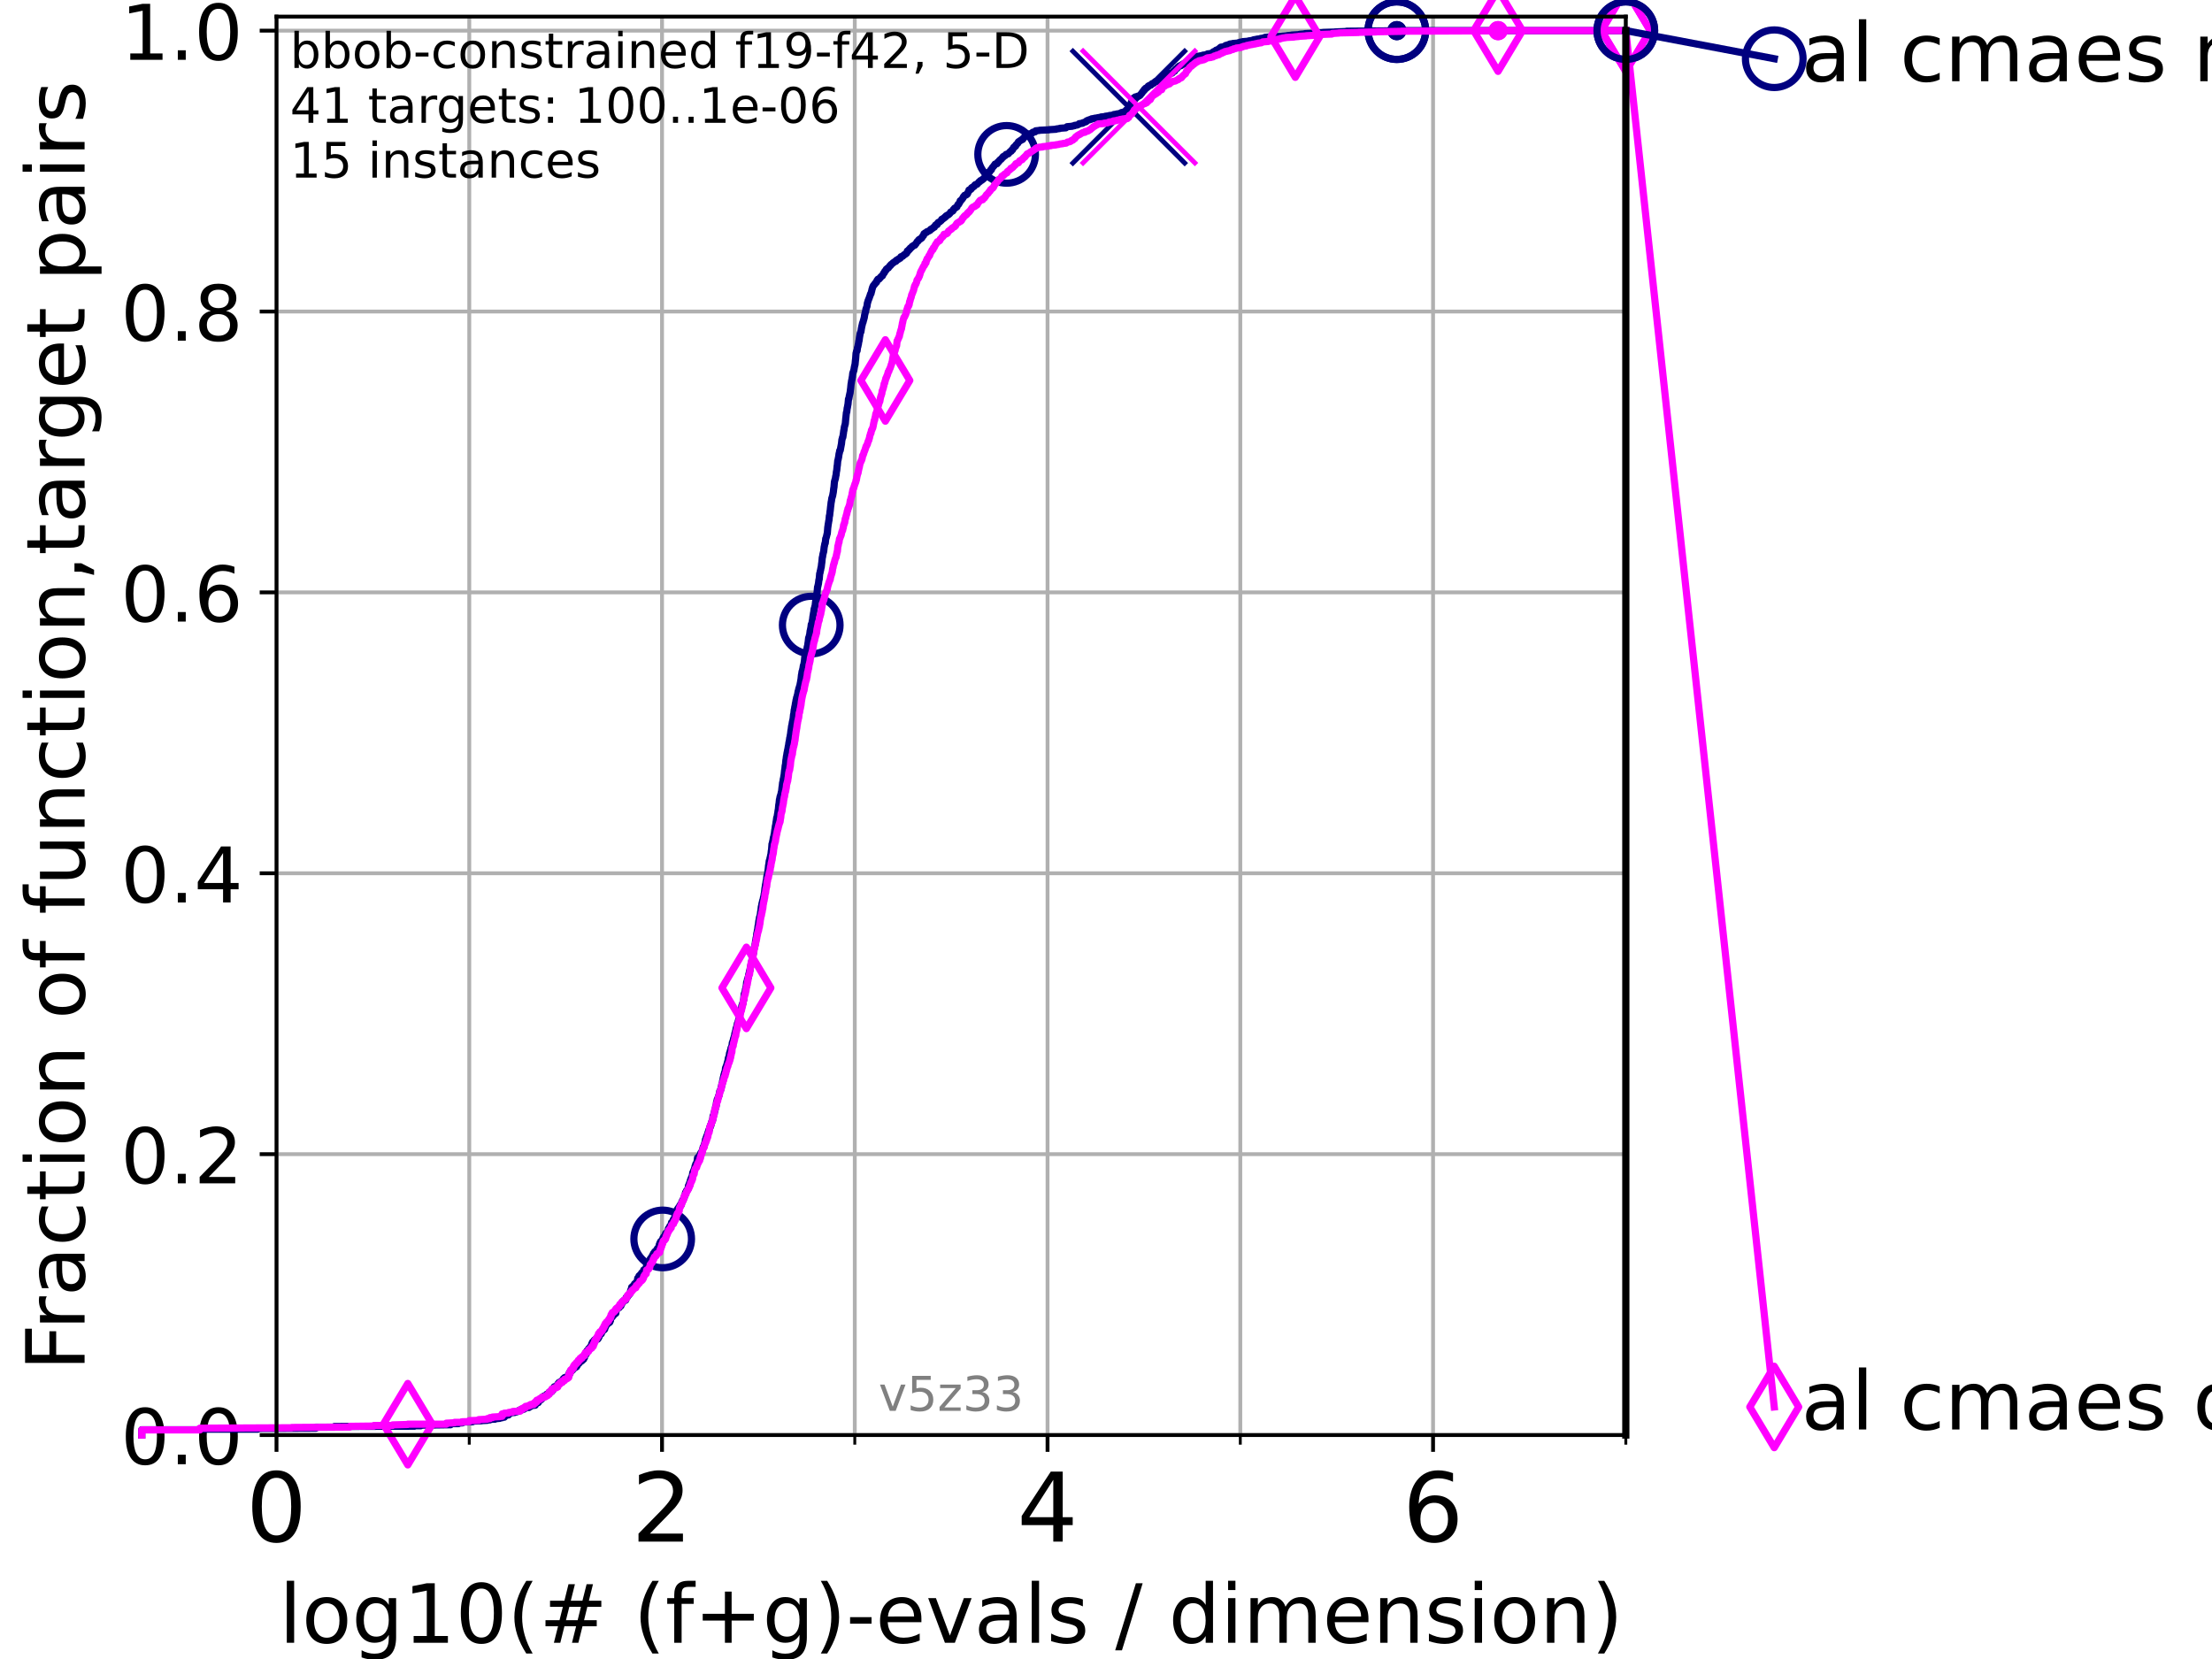 <?xml version="1.0" encoding="utf-8" standalone="no"?>
<!DOCTYPE svg PUBLIC "-//W3C//DTD SVG 1.1//EN"
  "http://www.w3.org/Graphics/SVG/1.1/DTD/svg11.dtd">
<!-- Created with matplotlib (https://matplotlib.org/) -->
<svg height="345.6pt" version="1.1" viewBox="0 0 460.8 345.6" width="460.8pt" xmlns="http://www.w3.org/2000/svg" xmlns:xlink="http://www.w3.org/1999/xlink">
 <defs>
  <style type="text/css">*{stroke-linecap:butt;stroke-linejoin:round;}</style>
 </defs>
 <g id="figure_1">
  <g id="patch_1">
   <path d="M 0 345.6 
L 460.8 345.6 
L 460.8 0 
L 0 0 
z
" style="fill:#ffffff;"/>
  </g>
  <g id="axes_1">
   <g id="patch_2">
    <path d="M 57.6 298.944 
L 338.688 298.944 
L 338.688 3.456 
L 57.6 3.456 
z
" style="fill:#ffffff;"/>
   </g>
   <g id="matplotlib.axis_1">
    <g id="xtick_1">
     <g id="line2d_1">
      <path clip-path="url(#pfb90ac9d01)" d="M 57.6 298.944 
L 57.6 3.456 
" style="fill:none;stroke:#b0b0b0;stroke-linecap:square;stroke-width:0.8;"/>
     </g>
     <g id="line2d_2">
      <defs>
       <path d="M 0 0 
L 0 3.5 
" id="m23e31a8bf6" style="stroke:#000000;stroke-width:0.8;"/>
      </defs>
      <g>
       <use style="stroke:#000000;stroke-width:0.8;" x="57.6" xlink:href="#m23e31a8bf6" y="298.944"/>
      </g>
     </g>
     <g id="text_1">
      <!-- 0 -->
      <g transform="translate(51.237 321.141)scale(0.2 -0.2)">
       <defs>
        <path d="M 31.781 66.406 
Q 24.172 66.406 20.328 58.906 
Q 16.5 51.422 16.5 36.375 
Q 16.5 21.391 20.328 13.891 
Q 24.172 6.391 31.781 6.391 
Q 39.453 6.391 43.281 13.891 
Q 47.125 21.391 47.125 36.375 
Q 47.125 51.422 43.281 58.906 
Q 39.453 66.406 31.781 66.406 
z
M 31.781 74.219 
Q 44.047 74.219 50.516 64.516 
Q 56.984 54.828 56.984 36.375 
Q 56.984 17.969 50.516 8.266 
Q 44.047 -1.422 31.781 -1.422 
Q 19.531 -1.422 13.062 8.266 
Q 6.594 17.969 6.594 36.375 
Q 6.594 54.828 13.062 64.516 
Q 19.531 74.219 31.781 74.219 
z
" id="DejaVuSans-48"/>
       </defs>
       <use xlink:href="#DejaVuSans-48"/>
      </g>
     </g>
    </g>
    <g id="xtick_2">
     <g id="line2d_3">
      <path clip-path="url(#pfb90ac9d01)" d="M 137.911 298.944 
L 137.911 3.456 
" style="fill:none;stroke:#b0b0b0;stroke-linecap:square;stroke-width:0.8;"/>
     </g>
     <g id="line2d_4">
      <g>
       <use style="stroke:#000000;stroke-width:0.8;" x="137.911" xlink:href="#m23e31a8bf6" y="298.944"/>
      </g>
     </g>
     <g id="text_2">
      <!-- 2 -->
      <g transform="translate(131.548 321.141)scale(0.2 -0.2)">
       <defs>
        <path d="M 19.188 8.297 
L 53.609 8.297 
L 53.609 0 
L 7.328 0 
L 7.328 8.297 
Q 12.938 14.109 22.625 23.891 
Q 32.328 33.688 34.812 36.531 
Q 39.547 41.844 41.422 45.531 
Q 43.312 49.219 43.312 52.781 
Q 43.312 58.594 39.234 62.25 
Q 35.156 65.922 28.609 65.922 
Q 23.969 65.922 18.812 64.312 
Q 13.672 62.703 7.812 59.422 
L 7.812 69.391 
Q 13.766 71.781 18.938 73 
Q 24.125 74.219 28.422 74.219 
Q 39.75 74.219 46.484 68.547 
Q 53.219 62.891 53.219 53.422 
Q 53.219 48.922 51.531 44.891 
Q 49.859 40.875 45.406 35.406 
Q 44.188 33.984 37.641 27.219 
Q 31.109 20.453 19.188 8.297 
z
" id="DejaVuSans-50"/>
       </defs>
       <use xlink:href="#DejaVuSans-50"/>
      </g>
     </g>
    </g>
    <g id="xtick_3">
     <g id="line2d_5">
      <path clip-path="url(#pfb90ac9d01)" d="M 218.222 298.944 
L 218.222 3.456 
" style="fill:none;stroke:#b0b0b0;stroke-linecap:square;stroke-width:0.8;"/>
     </g>
     <g id="line2d_6">
      <g>
       <use style="stroke:#000000;stroke-width:0.8;" x="218.222" xlink:href="#m23e31a8bf6" y="298.944"/>
      </g>
     </g>
     <g id="text_3">
      <!-- 4 -->
      <g transform="translate(211.859 321.141)scale(0.2 -0.2)">
       <defs>
        <path d="M 37.797 64.312 
L 12.891 25.391 
L 37.797 25.391 
z
M 35.203 72.906 
L 47.609 72.906 
L 47.609 25.391 
L 58.016 25.391 
L 58.016 17.188 
L 47.609 17.188 
L 47.609 0 
L 37.797 0 
L 37.797 17.188 
L 4.891 17.188 
L 4.891 26.703 
z
" id="DejaVuSans-52"/>
       </defs>
       <use xlink:href="#DejaVuSans-52"/>
      </g>
     </g>
    </g>
    <g id="xtick_4">
     <g id="line2d_7">
      <path clip-path="url(#pfb90ac9d01)" d="M 298.533 298.944 
L 298.533 3.456 
" style="fill:none;stroke:#b0b0b0;stroke-linecap:square;stroke-width:0.8;"/>
     </g>
     <g id="line2d_8">
      <g>
       <use style="stroke:#000000;stroke-width:0.8;" x="298.533" xlink:href="#m23e31a8bf6" y="298.944"/>
      </g>
     </g>
     <g id="text_4">
      <!-- 6 -->
      <g transform="translate(292.17 321.141)scale(0.2 -0.2)">
       <defs>
        <path d="M 33.016 40.375 
Q 26.375 40.375 22.484 35.828 
Q 18.609 31.297 18.609 23.391 
Q 18.609 15.531 22.484 10.953 
Q 26.375 6.391 33.016 6.391 
Q 39.656 6.391 43.531 10.953 
Q 47.406 15.531 47.406 23.391 
Q 47.406 31.297 43.531 35.828 
Q 39.656 40.375 33.016 40.375 
z
M 52.594 71.297 
L 52.594 62.312 
Q 48.875 64.062 45.094 64.984 
Q 41.312 65.922 37.594 65.922 
Q 27.828 65.922 22.672 59.328 
Q 17.531 52.734 16.797 39.406 
Q 19.672 43.656 24.016 45.922 
Q 28.375 48.188 33.594 48.188 
Q 44.578 48.188 50.953 41.516 
Q 57.328 34.859 57.328 23.391 
Q 57.328 12.156 50.688 5.359 
Q 44.047 -1.422 33.016 -1.422 
Q 20.359 -1.422 13.672 8.266 
Q 6.984 17.969 6.984 36.375 
Q 6.984 53.656 15.188 63.938 
Q 23.391 74.219 37.203 74.219 
Q 40.922 74.219 44.703 73.484 
Q 48.484 72.75 52.594 71.297 
z
" id="DejaVuSans-54"/>
       </defs>
       <use xlink:href="#DejaVuSans-54"/>
      </g>
     </g>
    </g>
    <g id="xtick_5">
     <g id="line2d_9">
      <path clip-path="url(#pfb90ac9d01)" d="M 97.755 298.944 
L 97.755 3.456 
" style="fill:none;stroke:#b0b0b0;stroke-linecap:square;stroke-width:0.8;"/>
     </g>
     <g id="line2d_10">
      <defs>
       <path d="M 0 0 
L 0 2 
" id="m658a6ddc40" style="stroke:#000000;stroke-width:0.6;"/>
      </defs>
      <g>
       <use style="stroke:#000000;stroke-width:0.6;" x="97.755" xlink:href="#m658a6ddc40" y="298.944"/>
      </g>
     </g>
    </g>
    <g id="xtick_6">
     <g id="line2d_11">
      <path clip-path="url(#pfb90ac9d01)" d="M 178.066 298.944 
L 178.066 3.456 
" style="fill:none;stroke:#b0b0b0;stroke-linecap:square;stroke-width:0.8;"/>
     </g>
     <g id="line2d_12">
      <g>
       <use style="stroke:#000000;stroke-width:0.6;" x="178.066" xlink:href="#m658a6ddc40" y="298.944"/>
      </g>
     </g>
    </g>
    <g id="xtick_7">
     <g id="line2d_13">
      <path clip-path="url(#pfb90ac9d01)" d="M 258.377 298.944 
L 258.377 3.456 
" style="fill:none;stroke:#b0b0b0;stroke-linecap:square;stroke-width:0.8;"/>
     </g>
     <g id="line2d_14">
      <g>
       <use style="stroke:#000000;stroke-width:0.6;" x="258.377" xlink:href="#m658a6ddc40" y="298.944"/>
      </g>
     </g>
    </g>
    <g id="xtick_8">
     <g id="line2d_15">
      <path clip-path="url(#pfb90ac9d01)" d="M 338.688 298.944 
L 338.688 3.456 
" style="fill:none;stroke:#b0b0b0;stroke-linecap:square;stroke-width:0.8;"/>
     </g>
     <g id="line2d_16">
      <g>
       <use style="stroke:#000000;stroke-width:0.6;" x="338.688" xlink:href="#m658a6ddc40" y="298.944"/>
      </g>
     </g>
    </g>
    <g id="text_5">
     <!-- log10(# (f+g)-evals / dimension) -->
     <g transform="translate(58.145 342.218)scale(0.17 -0.17)">
      <defs>
       <path d="M 9.422 75.984 
L 18.406 75.984 
L 18.406 0 
L 9.422 0 
z
" id="DejaVuSans-108"/>
       <path d="M 30.609 48.391 
Q 23.391 48.391 19.188 42.75 
Q 14.984 37.109 14.984 27.297 
Q 14.984 17.484 19.156 11.844 
Q 23.344 6.203 30.609 6.203 
Q 37.797 6.203 41.984 11.859 
Q 46.188 17.531 46.188 27.297 
Q 46.188 37.016 41.984 42.703 
Q 37.797 48.391 30.609 48.391 
z
M 30.609 56 
Q 42.328 56 49.016 48.375 
Q 55.719 40.766 55.719 27.297 
Q 55.719 13.875 49.016 6.219 
Q 42.328 -1.422 30.609 -1.422 
Q 18.844 -1.422 12.172 6.219 
Q 5.516 13.875 5.516 27.297 
Q 5.516 40.766 12.172 48.375 
Q 18.844 56 30.609 56 
z
" id="DejaVuSans-111"/>
       <path d="M 45.406 27.984 
Q 45.406 37.75 41.375 43.109 
Q 37.359 48.484 30.078 48.484 
Q 22.859 48.484 18.828 43.109 
Q 14.797 37.75 14.797 27.984 
Q 14.797 18.266 18.828 12.891 
Q 22.859 7.516 30.078 7.516 
Q 37.359 7.516 41.375 12.891 
Q 45.406 18.266 45.406 27.984 
z
M 54.391 6.781 
Q 54.391 -7.172 48.188 -13.984 
Q 42 -20.797 29.203 -20.797 
Q 24.469 -20.797 20.266 -20.094 
Q 16.062 -19.391 12.109 -17.922 
L 12.109 -9.188 
Q 16.062 -11.328 19.922 -12.344 
Q 23.781 -13.375 27.781 -13.375 
Q 36.625 -13.375 41.016 -8.766 
Q 45.406 -4.156 45.406 5.172 
L 45.406 9.625 
Q 42.625 4.781 38.281 2.391 
Q 33.938 0 27.875 0 
Q 17.828 0 11.672 7.656 
Q 5.516 15.328 5.516 27.984 
Q 5.516 40.672 11.672 48.328 
Q 17.828 56 27.875 56 
Q 33.938 56 38.281 53.609 
Q 42.625 51.219 45.406 46.391 
L 45.406 54.688 
L 54.391 54.688 
z
" id="DejaVuSans-103"/>
       <path d="M 12.406 8.297 
L 28.516 8.297 
L 28.516 63.922 
L 10.984 60.406 
L 10.984 69.391 
L 28.422 72.906 
L 38.281 72.906 
L 38.281 8.297 
L 54.391 8.297 
L 54.391 0 
L 12.406 0 
z
" id="DejaVuSans-49"/>
       <path d="M 31 75.875 
Q 24.469 64.656 21.281 53.656 
Q 18.109 42.672 18.109 31.391 
Q 18.109 20.125 21.312 9.062 
Q 24.516 -2 31 -13.188 
L 23.188 -13.188 
Q 15.875 -1.703 12.234 9.375 
Q 8.594 20.453 8.594 31.391 
Q 8.594 42.281 12.203 53.312 
Q 15.828 64.359 23.188 75.875 
z
" id="DejaVuSans-40"/>
       <path d="M 51.125 44 
L 36.922 44 
L 32.812 27.688 
L 47.125 27.688 
z
M 43.797 71.781 
L 38.719 51.516 
L 52.984 51.516 
L 58.109 71.781 
L 65.922 71.781 
L 60.891 51.516 
L 76.125 51.516 
L 76.125 44 
L 58.984 44 
L 54.984 27.688 
L 70.516 27.688 
L 70.516 20.219 
L 53.078 20.219 
L 48 0 
L 40.188 0 
L 45.219 20.219 
L 30.906 20.219 
L 25.875 0 
L 18.016 0 
L 23.094 20.219 
L 7.719 20.219 
L 7.719 27.688 
L 24.906 27.688 
L 29 44 
L 13.281 44 
L 13.281 51.516 
L 30.906 51.516 
L 35.891 71.781 
z
" id="DejaVuSans-35"/>
       <path id="DejaVuSans-32"/>
       <path d="M 37.109 75.984 
L 37.109 68.5 
L 28.516 68.5 
Q 23.688 68.5 21.797 66.547 
Q 19.922 64.594 19.922 59.516 
L 19.922 54.688 
L 34.719 54.688 
L 34.719 47.703 
L 19.922 47.703 
L 19.922 0 
L 10.891 0 
L 10.891 47.703 
L 2.297 47.703 
L 2.297 54.688 
L 10.891 54.688 
L 10.891 58.5 
Q 10.891 67.625 15.141 71.797 
Q 19.391 75.984 28.609 75.984 
z
" id="DejaVuSans-102"/>
       <path d="M 46 62.703 
L 46 35.5 
L 73.188 35.5 
L 73.188 27.203 
L 46 27.203 
L 46 0 
L 37.797 0 
L 37.797 27.203 
L 10.594 27.203 
L 10.594 35.5 
L 37.797 35.5 
L 37.797 62.703 
z
" id="DejaVuSans-43"/>
       <path d="M 8.016 75.875 
L 15.828 75.875 
Q 23.141 64.359 26.781 53.312 
Q 30.422 42.281 30.422 31.391 
Q 30.422 20.453 26.781 9.375 
Q 23.141 -1.703 15.828 -13.188 
L 8.016 -13.188 
Q 14.5 -2 17.703 9.062 
Q 20.906 20.125 20.906 31.391 
Q 20.906 42.672 17.703 53.656 
Q 14.5 64.656 8.016 75.875 
z
" id="DejaVuSans-41"/>
       <path d="M 4.891 31.391 
L 31.203 31.391 
L 31.203 23.391 
L 4.891 23.391 
z
" id="DejaVuSans-45"/>
       <path d="M 56.203 29.594 
L 56.203 25.203 
L 14.891 25.203 
Q 15.484 15.922 20.484 11.062 
Q 25.484 6.203 34.422 6.203 
Q 39.594 6.203 44.453 7.469 
Q 49.312 8.734 54.109 11.281 
L 54.109 2.781 
Q 49.266 0.734 44.188 -0.344 
Q 39.109 -1.422 33.891 -1.422 
Q 20.797 -1.422 13.156 6.188 
Q 5.516 13.812 5.516 26.812 
Q 5.516 40.234 12.766 48.109 
Q 20.016 56 32.328 56 
Q 43.359 56 49.781 48.891 
Q 56.203 41.797 56.203 29.594 
z
M 47.219 32.234 
Q 47.125 39.594 43.094 43.984 
Q 39.062 48.391 32.422 48.391 
Q 24.906 48.391 20.391 44.141 
Q 15.875 39.891 15.188 32.172 
z
" id="DejaVuSans-101"/>
       <path d="M 2.984 54.688 
L 12.5 54.688 
L 29.594 8.797 
L 46.688 54.688 
L 56.203 54.688 
L 35.688 0 
L 23.484 0 
z
" id="DejaVuSans-118"/>
       <path d="M 34.281 27.484 
Q 23.391 27.484 19.188 25 
Q 14.984 22.516 14.984 16.5 
Q 14.984 11.719 18.141 8.906 
Q 21.297 6.109 26.703 6.109 
Q 34.188 6.109 38.703 11.406 
Q 43.219 16.703 43.219 25.484 
L 43.219 27.484 
z
M 52.203 31.203 
L 52.203 0 
L 43.219 0 
L 43.219 8.297 
Q 40.141 3.328 35.547 0.953 
Q 30.953 -1.422 24.312 -1.422 
Q 15.922 -1.422 10.953 3.297 
Q 6 8.016 6 15.922 
Q 6 25.141 12.172 29.828 
Q 18.359 34.516 30.609 34.516 
L 43.219 34.516 
L 43.219 35.406 
Q 43.219 41.609 39.141 45 
Q 35.062 48.391 27.688 48.391 
Q 23 48.391 18.547 47.266 
Q 14.109 46.141 10.016 43.891 
L 10.016 52.203 
Q 14.938 54.109 19.578 55.047 
Q 24.219 56 28.609 56 
Q 40.484 56 46.344 49.844 
Q 52.203 43.703 52.203 31.203 
z
" id="DejaVuSans-97"/>
       <path d="M 44.281 53.078 
L 44.281 44.578 
Q 40.484 46.531 36.375 47.5 
Q 32.281 48.484 27.875 48.484 
Q 21.188 48.484 17.844 46.438 
Q 14.5 44.391 14.5 40.281 
Q 14.5 37.156 16.891 35.375 
Q 19.281 33.594 26.516 31.984 
L 29.594 31.297 
Q 39.156 29.25 43.188 25.516 
Q 47.219 21.781 47.219 15.094 
Q 47.219 7.469 41.188 3.016 
Q 35.156 -1.422 24.609 -1.422 
Q 20.219 -1.422 15.453 -0.562 
Q 10.688 0.297 5.422 2 
L 5.422 11.281 
Q 10.406 8.688 15.234 7.391 
Q 20.062 6.109 24.812 6.109 
Q 31.156 6.109 34.562 8.281 
Q 37.984 10.453 37.984 14.406 
Q 37.984 18.062 35.516 20.016 
Q 33.062 21.969 24.703 23.781 
L 21.578 24.516 
Q 13.234 26.266 9.516 29.906 
Q 5.812 33.547 5.812 39.891 
Q 5.812 47.609 11.281 51.797 
Q 16.75 56 26.812 56 
Q 31.781 56 36.172 55.266 
Q 40.578 54.547 44.281 53.078 
z
" id="DejaVuSans-115"/>
       <path d="M 25.391 72.906 
L 33.688 72.906 
L 8.297 -9.281 
L 0 -9.281 
z
" id="DejaVuSans-47"/>
       <path d="M 45.406 46.391 
L 45.406 75.984 
L 54.391 75.984 
L 54.391 0 
L 45.406 0 
L 45.406 8.203 
Q 42.578 3.328 38.25 0.953 
Q 33.938 -1.422 27.875 -1.422 
Q 17.969 -1.422 11.734 6.484 
Q 5.516 14.406 5.516 27.297 
Q 5.516 40.188 11.734 48.094 
Q 17.969 56 27.875 56 
Q 33.938 56 38.25 53.625 
Q 42.578 51.266 45.406 46.391 
z
M 14.797 27.297 
Q 14.797 17.391 18.875 11.75 
Q 22.953 6.109 30.078 6.109 
Q 37.203 6.109 41.297 11.75 
Q 45.406 17.391 45.406 27.297 
Q 45.406 37.203 41.297 42.844 
Q 37.203 48.484 30.078 48.484 
Q 22.953 48.484 18.875 42.844 
Q 14.797 37.203 14.797 27.297 
z
" id="DejaVuSans-100"/>
       <path d="M 9.422 54.688 
L 18.406 54.688 
L 18.406 0 
L 9.422 0 
z
M 9.422 75.984 
L 18.406 75.984 
L 18.406 64.594 
L 9.422 64.594 
z
" id="DejaVuSans-105"/>
       <path d="M 52 44.188 
Q 55.375 50.25 60.062 53.125 
Q 64.75 56 71.094 56 
Q 79.641 56 84.281 50.016 
Q 88.922 44.047 88.922 33.016 
L 88.922 0 
L 79.891 0 
L 79.891 32.719 
Q 79.891 40.578 77.094 44.375 
Q 74.312 48.188 68.609 48.188 
Q 61.625 48.188 57.562 43.547 
Q 53.516 38.922 53.516 30.906 
L 53.516 0 
L 44.484 0 
L 44.484 32.719 
Q 44.484 40.625 41.703 44.406 
Q 38.922 48.188 33.109 48.188 
Q 26.219 48.188 22.156 43.531 
Q 18.109 38.875 18.109 30.906 
L 18.109 0 
L 9.078 0 
L 9.078 54.688 
L 18.109 54.688 
L 18.109 46.188 
Q 21.188 51.219 25.484 53.609 
Q 29.781 56 35.688 56 
Q 41.656 56 45.828 52.969 
Q 50 49.953 52 44.188 
z
" id="DejaVuSans-109"/>
       <path d="M 54.891 33.016 
L 54.891 0 
L 45.906 0 
L 45.906 32.719 
Q 45.906 40.484 42.875 44.328 
Q 39.844 48.188 33.797 48.188 
Q 26.516 48.188 22.312 43.547 
Q 18.109 38.922 18.109 30.906 
L 18.109 0 
L 9.078 0 
L 9.078 54.688 
L 18.109 54.688 
L 18.109 46.188 
Q 21.344 51.125 25.703 53.562 
Q 30.078 56 35.797 56 
Q 45.219 56 50.047 50.172 
Q 54.891 44.344 54.891 33.016 
z
" id="DejaVuSans-110"/>
      </defs>
      <use xlink:href="#DejaVuSans-108"/>
      <use x="27.783" xlink:href="#DejaVuSans-111"/>
      <use x="88.965" xlink:href="#DejaVuSans-103"/>
      <use x="152.441" xlink:href="#DejaVuSans-49"/>
      <use x="216.064" xlink:href="#DejaVuSans-48"/>
      <use x="279.688" xlink:href="#DejaVuSans-40"/>
      <use x="318.701" xlink:href="#DejaVuSans-35"/>
      <use x="402.49" xlink:href="#DejaVuSans-32"/>
      <use x="434.277" xlink:href="#DejaVuSans-40"/>
      <use x="473.291" xlink:href="#DejaVuSans-102"/>
      <use x="508.496" xlink:href="#DejaVuSans-43"/>
      <use x="592.285" xlink:href="#DejaVuSans-103"/>
      <use x="655.762" xlink:href="#DejaVuSans-41"/>
      <use x="694.775" xlink:href="#DejaVuSans-45"/>
      <use x="730.859" xlink:href="#DejaVuSans-101"/>
      <use x="792.383" xlink:href="#DejaVuSans-118"/>
      <use x="851.562" xlink:href="#DejaVuSans-97"/>
      <use x="912.842" xlink:href="#DejaVuSans-108"/>
      <use x="940.625" xlink:href="#DejaVuSans-115"/>
      <use x="992.725" xlink:href="#DejaVuSans-32"/>
      <use x="1024.512" xlink:href="#DejaVuSans-47"/>
      <use x="1058.203" xlink:href="#DejaVuSans-32"/>
      <use x="1089.99" xlink:href="#DejaVuSans-100"/>
      <use x="1153.467" xlink:href="#DejaVuSans-105"/>
      <use x="1181.25" xlink:href="#DejaVuSans-109"/>
      <use x="1278.662" xlink:href="#DejaVuSans-101"/>
      <use x="1340.186" xlink:href="#DejaVuSans-110"/>
      <use x="1403.564" xlink:href="#DejaVuSans-115"/>
      <use x="1455.664" xlink:href="#DejaVuSans-105"/>
      <use x="1483.447" xlink:href="#DejaVuSans-111"/>
      <use x="1544.629" xlink:href="#DejaVuSans-110"/>
      <use x="1608.008" xlink:href="#DejaVuSans-41"/>
     </g>
    </g>
   </g>
   <g id="matplotlib.axis_2">
    <g id="ytick_1">
     <g id="line2d_17">
      <path clip-path="url(#pfb90ac9d01)" d="M 57.6 298.944 
L 338.688 298.944 
" style="fill:none;stroke:#b0b0b0;stroke-linecap:square;stroke-width:0.8;"/>
     </g>
     <g id="line2d_18">
      <defs>
       <path d="M 0 0 
L -3.5 0 
" id="m78845b3391" style="stroke:#000000;stroke-width:0.8;"/>
      </defs>
      <g>
       <use style="stroke:#000000;stroke-width:0.8;" x="57.6" xlink:href="#m78845b3391" y="298.944"/>
      </g>
     </g>
     <g id="text_6">
      <!-- 0.0 -->
      <g transform="translate(25.155 305.023)scale(0.16 -0.16)">
       <defs>
        <path d="M 10.688 12.406 
L 21 12.406 
L 21 0 
L 10.688 0 
z
" id="DejaVuSans-46"/>
       </defs>
       <use xlink:href="#DejaVuSans-48"/>
       <use x="63.623" xlink:href="#DejaVuSans-46"/>
       <use x="95.41" xlink:href="#DejaVuSans-48"/>
      </g>
     </g>
    </g>
    <g id="ytick_2">
     <g id="line2d_19">
      <path clip-path="url(#pfb90ac9d01)" d="M 57.6 240.432 
L 338.688 240.432 
" style="fill:none;stroke:#b0b0b0;stroke-linecap:square;stroke-width:0.8;"/>
     </g>
     <g id="line2d_20">
      <g>
       <use style="stroke:#000000;stroke-width:0.8;" x="57.6" xlink:href="#m78845b3391" y="240.432"/>
      </g>
     </g>
     <g id="text_7">
      <!-- 0.2 -->
      <g transform="translate(25.155 246.51)scale(0.16 -0.16)">
       <use xlink:href="#DejaVuSans-48"/>
       <use x="63.623" xlink:href="#DejaVuSans-46"/>
       <use x="95.41" xlink:href="#DejaVuSans-50"/>
      </g>
     </g>
    </g>
    <g id="ytick_3">
     <g id="line2d_21">
      <path clip-path="url(#pfb90ac9d01)" d="M 57.6 181.919 
L 338.688 181.919 
" style="fill:none;stroke:#b0b0b0;stroke-linecap:square;stroke-width:0.8;"/>
     </g>
     <g id="line2d_22">
      <g>
       <use style="stroke:#000000;stroke-width:0.8;" x="57.6" xlink:href="#m78845b3391" y="181.919"/>
      </g>
     </g>
     <g id="text_8">
      <!-- 0.4 -->
      <g transform="translate(25.155 187.998)scale(0.16 -0.16)">
       <use xlink:href="#DejaVuSans-48"/>
       <use x="63.623" xlink:href="#DejaVuSans-46"/>
       <use x="95.41" xlink:href="#DejaVuSans-52"/>
      </g>
     </g>
    </g>
    <g id="ytick_4">
     <g id="line2d_23">
      <path clip-path="url(#pfb90ac9d01)" d="M 57.6 123.407 
L 338.688 123.407 
" style="fill:none;stroke:#b0b0b0;stroke-linecap:square;stroke-width:0.8;"/>
     </g>
     <g id="line2d_24">
      <g>
       <use style="stroke:#000000;stroke-width:0.8;" x="57.6" xlink:href="#m78845b3391" y="123.407"/>
      </g>
     </g>
     <g id="text_9">
      <!-- 0.6 -->
      <g transform="translate(25.155 129.485)scale(0.16 -0.16)">
       <use xlink:href="#DejaVuSans-48"/>
       <use x="63.623" xlink:href="#DejaVuSans-46"/>
       <use x="95.41" xlink:href="#DejaVuSans-54"/>
      </g>
     </g>
    </g>
    <g id="ytick_5">
     <g id="line2d_25">
      <path clip-path="url(#pfb90ac9d01)" d="M 57.6 64.894 
L 338.688 64.894 
" style="fill:none;stroke:#b0b0b0;stroke-linecap:square;stroke-width:0.8;"/>
     </g>
     <g id="line2d_26">
      <g>
       <use style="stroke:#000000;stroke-width:0.8;" x="57.6" xlink:href="#m78845b3391" y="64.894"/>
      </g>
     </g>
     <g id="text_10">
      <!-- 0.8 -->
      <g transform="translate(25.155 70.973)scale(0.16 -0.16)">
       <defs>
        <path d="M 31.781 34.625 
Q 24.75 34.625 20.719 30.859 
Q 16.703 27.094 16.703 20.516 
Q 16.703 13.922 20.719 10.156 
Q 24.75 6.391 31.781 6.391 
Q 38.812 6.391 42.859 10.172 
Q 46.922 13.969 46.922 20.516 
Q 46.922 27.094 42.891 30.859 
Q 38.875 34.625 31.781 34.625 
z
M 21.922 38.812 
Q 15.578 40.375 12.031 44.719 
Q 8.5 49.078 8.5 55.328 
Q 8.5 64.062 14.719 69.141 
Q 20.953 74.219 31.781 74.219 
Q 42.672 74.219 48.875 69.141 
Q 55.078 64.062 55.078 55.328 
Q 55.078 49.078 51.531 44.719 
Q 48 40.375 41.703 38.812 
Q 48.828 37.156 52.797 32.312 
Q 56.781 27.484 56.781 20.516 
Q 56.781 9.906 50.312 4.234 
Q 43.844 -1.422 31.781 -1.422 
Q 19.734 -1.422 13.25 4.234 
Q 6.781 9.906 6.781 20.516 
Q 6.781 27.484 10.781 32.312 
Q 14.797 37.156 21.922 38.812 
z
M 18.312 54.391 
Q 18.312 48.734 21.844 45.562 
Q 25.391 42.391 31.781 42.391 
Q 38.141 42.391 41.719 45.562 
Q 45.312 48.734 45.312 54.391 
Q 45.312 60.062 41.719 63.234 
Q 38.141 66.406 31.781 66.406 
Q 25.391 66.406 21.844 63.234 
Q 18.312 60.062 18.312 54.391 
z
" id="DejaVuSans-56"/>
       </defs>
       <use xlink:href="#DejaVuSans-48"/>
       <use x="63.623" xlink:href="#DejaVuSans-46"/>
       <use x="95.41" xlink:href="#DejaVuSans-56"/>
      </g>
     </g>
    </g>
    <g id="ytick_6">
     <g id="line2d_27">
      <path clip-path="url(#pfb90ac9d01)" d="M 57.6 6.382 
L 338.688 6.382 
" style="fill:none;stroke:#b0b0b0;stroke-linecap:square;stroke-width:0.8;"/>
     </g>
     <g id="line2d_28">
      <g>
       <use style="stroke:#000000;stroke-width:0.8;" x="57.6" xlink:href="#m78845b3391" y="6.382"/>
      </g>
     </g>
     <g id="text_11">
      <!-- 1.0 -->
      <g transform="translate(25.155 12.46)scale(0.16 -0.16)">
       <use xlink:href="#DejaVuSans-49"/>
       <use x="63.623" xlink:href="#DejaVuSans-46"/>
       <use x="95.41" xlink:href="#DejaVuSans-48"/>
      </g>
     </g>
    </g>
    <g id="text_12">
     <!-- Fraction of function,target pairs -->
     <g transform="translate(17.62 285.585)rotate(-90)scale(0.17 -0.17)">
      <defs>
       <path d="M 9.812 72.906 
L 51.703 72.906 
L 51.703 64.594 
L 19.672 64.594 
L 19.672 43.109 
L 48.578 43.109 
L 48.578 34.812 
L 19.672 34.812 
L 19.672 0 
L 9.812 0 
z
" id="DejaVuSans-70"/>
       <path d="M 41.109 46.297 
Q 39.594 47.172 37.812 47.578 
Q 36.031 48 33.891 48 
Q 26.266 48 22.188 43.047 
Q 18.109 38.094 18.109 28.812 
L 18.109 0 
L 9.078 0 
L 9.078 54.688 
L 18.109 54.688 
L 18.109 46.188 
Q 20.953 51.172 25.484 53.578 
Q 30.031 56 36.531 56 
Q 37.453 56 38.578 55.875 
Q 39.703 55.766 41.062 55.516 
z
" id="DejaVuSans-114"/>
       <path d="M 48.781 52.594 
L 48.781 44.188 
Q 44.969 46.297 41.141 47.344 
Q 37.312 48.391 33.406 48.391 
Q 24.656 48.391 19.812 42.844 
Q 14.984 37.312 14.984 27.297 
Q 14.984 17.281 19.812 11.734 
Q 24.656 6.203 33.406 6.203 
Q 37.312 6.203 41.141 7.25 
Q 44.969 8.297 48.781 10.406 
L 48.781 2.094 
Q 45.016 0.344 40.984 -0.531 
Q 36.969 -1.422 32.422 -1.422 
Q 20.062 -1.422 12.781 6.344 
Q 5.516 14.109 5.516 27.297 
Q 5.516 40.672 12.859 48.328 
Q 20.219 56 33.016 56 
Q 37.156 56 41.109 55.141 
Q 45.062 54.297 48.781 52.594 
z
" id="DejaVuSans-99"/>
       <path d="M 18.312 70.219 
L 18.312 54.688 
L 36.812 54.688 
L 36.812 47.703 
L 18.312 47.703 
L 18.312 18.016 
Q 18.312 11.328 20.141 9.422 
Q 21.969 7.516 27.594 7.516 
L 36.812 7.516 
L 36.812 0 
L 27.594 0 
Q 17.188 0 13.234 3.875 
Q 9.281 7.766 9.281 18.016 
L 9.281 47.703 
L 2.688 47.703 
L 2.688 54.688 
L 9.281 54.688 
L 9.281 70.219 
z
" id="DejaVuSans-116"/>
       <path d="M 8.5 21.578 
L 8.5 54.688 
L 17.484 54.688 
L 17.484 21.922 
Q 17.484 14.156 20.5 10.266 
Q 23.531 6.391 29.594 6.391 
Q 36.859 6.391 41.078 11.031 
Q 45.312 15.672 45.312 23.688 
L 45.312 54.688 
L 54.297 54.688 
L 54.297 0 
L 45.312 0 
L 45.312 8.406 
Q 42.047 3.422 37.719 1 
Q 33.406 -1.422 27.688 -1.422 
Q 18.266 -1.422 13.375 4.438 
Q 8.5 10.297 8.5 21.578 
z
M 31.109 56 
z
" id="DejaVuSans-117"/>
       <path d="M 11.719 12.406 
L 22.016 12.406 
L 22.016 4 
L 14.016 -11.625 
L 7.719 -11.625 
L 11.719 4 
z
" id="DejaVuSans-44"/>
       <path d="M 18.109 8.203 
L 18.109 -20.797 
L 9.078 -20.797 
L 9.078 54.688 
L 18.109 54.688 
L 18.109 46.391 
Q 20.953 51.266 25.266 53.625 
Q 29.594 56 35.594 56 
Q 45.562 56 51.781 48.094 
Q 58.016 40.188 58.016 27.297 
Q 58.016 14.406 51.781 6.484 
Q 45.562 -1.422 35.594 -1.422 
Q 29.594 -1.422 25.266 0.953 
Q 20.953 3.328 18.109 8.203 
z
M 48.688 27.297 
Q 48.688 37.203 44.609 42.844 
Q 40.531 48.484 33.406 48.484 
Q 26.266 48.484 22.188 42.844 
Q 18.109 37.203 18.109 27.297 
Q 18.109 17.391 22.188 11.75 
Q 26.266 6.109 33.406 6.109 
Q 40.531 6.109 44.609 11.75 
Q 48.688 17.391 48.688 27.297 
z
" id="DejaVuSans-112"/>
      </defs>
      <use xlink:href="#DejaVuSans-70"/>
      <use x="50.27" xlink:href="#DejaVuSans-114"/>
      <use x="91.383" xlink:href="#DejaVuSans-97"/>
      <use x="152.662" xlink:href="#DejaVuSans-99"/>
      <use x="207.643" xlink:href="#DejaVuSans-116"/>
      <use x="246.852" xlink:href="#DejaVuSans-105"/>
      <use x="274.635" xlink:href="#DejaVuSans-111"/>
      <use x="335.816" xlink:href="#DejaVuSans-110"/>
      <use x="399.195" xlink:href="#DejaVuSans-32"/>
      <use x="430.982" xlink:href="#DejaVuSans-111"/>
      <use x="492.164" xlink:href="#DejaVuSans-102"/>
      <use x="527.369" xlink:href="#DejaVuSans-32"/>
      <use x="559.156" xlink:href="#DejaVuSans-102"/>
      <use x="594.361" xlink:href="#DejaVuSans-117"/>
      <use x="657.74" xlink:href="#DejaVuSans-110"/>
      <use x="721.119" xlink:href="#DejaVuSans-99"/>
      <use x="776.1" xlink:href="#DejaVuSans-116"/>
      <use x="815.309" xlink:href="#DejaVuSans-105"/>
      <use x="843.092" xlink:href="#DejaVuSans-111"/>
      <use x="904.273" xlink:href="#DejaVuSans-110"/>
      <use x="967.652" xlink:href="#DejaVuSans-44"/>
      <use x="999.439" xlink:href="#DejaVuSans-116"/>
      <use x="1038.648" xlink:href="#DejaVuSans-97"/>
      <use x="1099.928" xlink:href="#DejaVuSans-114"/>
      <use x="1139.291" xlink:href="#DejaVuSans-103"/>
      <use x="1202.768" xlink:href="#DejaVuSans-101"/>
      <use x="1264.291" xlink:href="#DejaVuSans-116"/>
      <use x="1303.5" xlink:href="#DejaVuSans-32"/>
      <use x="1335.287" xlink:href="#DejaVuSans-112"/>
      <use x="1398.764" xlink:href="#DejaVuSans-97"/>
      <use x="1460.043" xlink:href="#DejaVuSans-105"/>
      <use x="1487.826" xlink:href="#DejaVuSans-114"/>
      <use x="1528.939" xlink:href="#DejaVuSans-115"/>
     </g>
    </g>
   </g>
   <g id="line2d_29">
    <defs>
     <path d="M 0 1.5 
C 0.398 1.5 0.779 1.342 1.061 1.061 
C 1.342 0.779 1.5 0.398 1.5 0 
C 1.5 -0.398 1.342 -0.779 1.061 -1.061 
C 0.779 -1.342 0.398 -1.5 0 -1.5 
C -0.398 -1.5 -0.779 -1.342 -1.061 -1.061 
C -1.342 -0.779 -1.5 -0.398 -1.5 0 
C -1.5 0.398 -1.342 0.779 -1.061 1.061 
C -0.779 1.342 -0.398 1.5 0 1.5 
z
" id="m30cfb0c5f2" style="stroke:#000080;"/>
    </defs>
    <g>
     <use style="fill:#000080;stroke:#000080;" x="290.988" xlink:href="#m30cfb0c5f2" y="6.382"/>
     <use style="fill:#000080;stroke:#000080;" x="290.988" xlink:href="#m30cfb0c5f2" y="6.382"/>
    </g>
   </g>
   <g id="line2d_30">
    <path d="M 29.533 298.944 
L 29.533 297.844 
L 41.621 297.844 
L 41.621 297.725 
L 53.709 297.725 
L 53.709 297.576 
L 65.797 297.517 
L 65.797 297.309 
L 69.688 297.309 
L 69.688 297.16 
L 86.351 297.101 
L 86.351 297.011 
L 87.644 297.011 
L 87.644 296.892 
L 93.864 296.803 
L 93.864 296.565 
L 95.526 296.565 
L 95.526 296.417 
L 96.301 296.417 
L 96.301 296.238 
L 98.439 296.179 
L 98.439 296.06 
L 100.344 295.971 
L 100.344 295.941 
L 101.507 295.882 
L 101.507 295.792 
L 102.06 295.792 
L 102.06 295.673 
L 103.118 295.644 
L 103.118 295.555 
L 104.115 295.465 
L 104.115 295.346 
L 104.592 295.346 
L 104.592 295.228 
L 105.057 295.228 
L 105.057 294.871 
L 105.51 294.871 
L 105.51 294.752 
L 105.952 294.752 
L 105.952 294.365 
L 106.803 294.276 
L 106.803 294.246 
L 107.213 294.246 
L 107.213 294.127 
L 107.614 294.127 
L 107.614 294.008 
L 108.006 294.008 
L 108.006 293.86 
L 108.389 293.86 
L 108.389 293.681 
L 108.764 293.681 
L 108.764 293.563 
L 109.132 293.563 
L 109.132 293.354 
L 109.491 293.354 
L 109.491 293.206 
L 110.189 293.206 
L 110.189 292.998 
L 110.527 292.998 
L 110.527 292.819 
L 111.506 292.73 
L 111.506 292.225 
L 112.128 292.195 
L 112.128 291.779 
L 112.432 291.779 
L 112.432 291.57 
L 112.73 291.57 
L 112.73 291.273 
L 113.023 291.273 
L 113.023 291.006 
L 113.311 291.006 
L 113.311 290.827 
L 113.874 290.738 
L 113.874 290.47 
L 114.148 290.47 
L 114.148 290.322 
L 114.419 290.322 
L 114.419 289.995 
L 114.685 289.995 
L 114.685 289.876 
L 114.947 289.876 
L 114.947 289.578 
L 115.206 289.578 
L 115.206 289.222 
L 115.46 289.222 
L 115.46 288.895 
L 115.959 288.805 
L 115.959 288.657 
L 116.203 288.657 
L 116.203 288.3 
L 116.443 288.3 
L 116.443 288.003 
L 116.68 288.003 
L 116.68 287.884 
L 117.145 287.884 
L 117.145 287.527 
L 117.373 287.527 
L 117.373 287.2 
L 117.598 287.2 
L 117.598 286.992 
L 118.04 286.962 
L 118.04 286.843 
L 118.257 286.843 
L 118.257 286.635 
L 118.471 286.635 
L 118.471 286.219 
L 118.682 286.219 
L 118.682 285.832 
L 118.891 285.832 
L 118.891 285.565 
L 119.097 285.565 
L 119.097 285.386 
L 119.301 285.386 
L 119.301 285.119 
L 119.503 285.119 
L 119.503 284.97 
L 119.702 284.97 
L 119.702 284.851 
L 119.899 284.851 
L 119.899 284.732 
L 120.094 284.732 
L 120.094 284.435 
L 120.287 284.435 
L 120.287 283.989 
L 120.666 283.959 
L 120.666 283.662 
L 121.037 283.602 
L 121.037 283.483 
L 121.219 283.483 
L 121.219 283.305 
L 121.4 283.305 
L 121.4 283.156 
L 121.579 283.156 
L 121.579 282.829 
L 121.756 282.829 
L 121.756 282.294 
L 121.931 282.294 
L 121.931 282.116 
L 122.105 282.116 
L 122.105 281.67 
L 122.277 281.67 
L 122.277 281.402 
L 122.447 281.402 
L 122.447 281.283 
L 122.615 281.283 
L 122.615 280.956 
L 122.782 280.956 
L 122.782 280.808 
L 122.948 280.808 
L 122.948 280.599 
L 123.111 280.599 
L 123.111 280.362 
L 123.274 280.362 
L 123.274 279.916 
L 123.434 279.916 
L 123.434 279.589 
L 123.751 279.499 
L 123.751 279.232 
L 123.908 279.232 
L 123.908 279.083 
L 124.216 279.053 
L 124.216 278.964 
L 124.52 278.964 
L 124.52 278.756 
L 124.669 278.756 
L 124.669 278.459 
L 124.818 278.459 
L 124.818 278.072 
L 124.965 278.072 
L 124.965 277.953 
L 125.256 277.864 
L 125.256 277.507 
L 125.399 277.507 
L 125.399 277.21 
L 125.683 277.15 
L 125.683 277.061 
L 125.823 277.061 
L 125.823 276.913 
L 125.962 276.913 
L 125.962 276.526 
L 126.1 276.526 
L 126.1 276.169 
L 126.236 276.169 
L 126.236 276.021 
L 126.372 276.021 
L 126.372 275.813 
L 126.64 275.723 
L 126.64 275.604 
L 126.905 275.545 
L 126.905 275.426 
L 127.035 275.426 
L 127.035 275.129 
L 127.165 275.129 
L 127.165 274.564 
L 127.294 274.564 
L 127.294 274.415 
L 127.548 274.356 
L 127.548 274.088 
L 127.799 274.029 
L 127.799 273.88 
L 127.923 273.88 
L 127.923 273.702 
L 128.169 273.672 
L 128.169 273.583 
L 128.291 273.583 
L 128.291 272.899 
L 128.411 272.899 
L 128.411 272.75 
L 128.531 272.75 
L 128.531 272.631 
L 128.65 272.631 
L 128.65 272.483 
L 129.002 272.393 
L 129.002 272.215 
L 129.233 272.126 
L 129.233 272.037 
L 129.348 272.037 
L 129.348 271.739 
L 129.461 271.739 
L 129.461 271.561 
L 129.574 271.561 
L 129.574 271.353 
L 129.686 271.353 
L 129.686 271.234 
L 129.798 271.234 
L 129.909 270.937 
L 130.345 270.847 
L 130.452 270.282 
L 130.665 270.223 
L 130.77 269.926 
L 130.875 269.926 
L 130.979 269.688 
L 131.082 269.688 
L 131.185 269.42 
L 131.287 269.42 
L 131.389 268.766 
L 131.49 268.766 
L 131.591 268.142 
L 131.79 268.082 
L 131.889 267.874 
L 132.085 267.785 
L 132.182 267.458 
L 132.375 267.398 
L 132.47 267.19 
L 132.565 267.19 
L 132.66 267.012 
L 132.754 267.012 
L 132.847 266.269 
L 133.033 266.209 
L 133.125 265.793 
L 133.307 265.733 
L 133.398 265.525 
L 133.578 265.436 
L 133.667 265.169 
L 133.844 265.109 
L 133.932 264.931 
L 134.019 264.931 
L 134.106 264.544 
L 134.279 264.455 
L 134.365 264.366 
L 134.619 264.336 
L 134.703 263.563 
L 134.787 263.563 
L 134.87 263.236 
L 134.953 263.236 
L 135.036 262.998 
L 135.199 262.998 
L 135.281 262.79 
L 135.362 262.79 
L 135.442 262.285 
L 135.522 262.285 
L 135.522 262.166 
L 135.682 262.166 
L 135.761 261.809 
L 135.918 261.72 
L 135.996 261.393 
L 136.073 261.393 
L 136.151 261.095 
L 136.304 261.006 
L 136.381 260.768 
L 136.532 260.679 
L 136.608 260.59 
L 136.757 260.56 
L 136.832 260.292 
L 136.906 260.292 
L 136.98 260.055 
L 137.126 259.965 
L 137.199 259.787 
L 137.271 259.787 
L 137.344 259.252 
L 137.416 259.252 
L 137.487 258.895 
L 137.559 258.895 
L 137.63 258.627 
L 137.841 258.538 
L 137.911 258.33 
L 138.05 258.241 
L 138.119 257.884 
L 138.188 257.884 
L 138.256 257.676 
L 138.392 257.646 
L 138.46 257.408 
L 138.528 257.408 
L 138.595 257.171 
L 138.662 257.171 
L 138.662 256.962 
L 138.795 256.962 
L 138.861 256.784 
L 138.993 256.695 
L 139.058 256.517 
L 139.188 256.457 
L 139.253 255.922 
L 139.382 255.862 
L 139.446 255.625 
L 139.509 255.625 
L 139.573 255.387 
L 139.699 255.297 
L 139.762 255.149 
L 139.825 255.149 
L 139.887 254.673 
L 140.011 254.614 
L 140.073 254.524 
L 140.196 254.435 
L 140.257 254.078 
L 140.379 254.019 
L 140.439 253.811 
L 140.499 253.811 
L 140.559 253.603 
L 140.619 253.603 
L 140.679 253.008 
L 140.797 252.949 
L 140.856 252.83 
L 140.915 252.83 
L 140.974 252.116 
L 141.032 252.116 
L 141.09 251.938 
L 141.206 251.849 
L 141.264 251.67 
L 141.379 251.581 
L 141.436 251.462 
L 141.549 251.403 
L 141.606 251.165 
L 141.662 251.165 
L 141.718 250.986 
L 141.941 250.957 
L 142.052 250.332 
L 142.161 250.273 
L 142.216 250.005 
L 142.325 250.005 
L 142.433 249.589 
L 142.54 249.5 
L 142.647 248.965 
L 142.753 248.905 
L 142.805 248.429 
L 142.91 248.429 
L 143.015 248.043 
L 143.119 248.013 
L 143.222 247.805 
L 143.324 247.775 
L 143.426 246.973 
L 143.528 246.943 
L 143.629 246.467 
L 143.729 246.437 
L 143.828 245.843 
L 143.878 245.843 
L 143.977 245.456 
L 144.075 245.367 
L 144.173 245.01 
L 144.221 245.01 
L 144.318 244.267 
L 144.415 244.207 
L 144.511 243.851 
L 144.558 243.851 
L 144.653 243.494 
L 144.701 243.494 
L 144.795 242.929 
L 144.842 242.929 
L 144.935 242.513 
L 145.075 242.424 
L 145.167 242.037 
L 145.213 242.037 
L 145.304 241.205 
L 145.441 241.175 
L 145.531 240.967 
L 145.621 240.907 
L 145.711 240.729 
L 145.888 240.64 
L 145.976 240.194 
L 146.107 240.104 
L 146.194 239.867 
L 146.281 239.777 
L 146.367 239.361 
L 146.41 239.361 
L 146.495 238.945 
L 146.623 238.856 
L 146.707 238.439 
L 146.749 238.439 
L 146.833 238.053 
L 146.875 238.053 
L 146.958 237.399 
L 147.041 237.339 
L 147.124 236.953 
L 147.165 236.953 
L 147.247 236.626 
L 147.328 236.537 
L 147.409 236.18 
L 147.45 236.18 
L 147.53 235.823 
L 147.57 235.823 
L 147.65 235.437 
L 147.77 235.347 
L 147.849 234.842 
L 147.967 234.782 
L 148.006 234.396 
L 148.123 234.366 
L 148.2 233.89 
L 148.239 233.89 
L 148.277 233.653 
L 148.354 233.653 
L 148.431 233.296 
L 148.469 233.296 
L 148.545 232.493 
L 148.62 232.434 
L 148.696 232.107 
L 148.771 232.047 
L 148.845 231.542 
L 148.883 231.542 
L 148.957 231.096 
L 148.994 231.096 
L 149.104 230.442 
L 149.178 230.442 
L 149.287 229.52 
L 149.323 229.52 
L 149.432 228.985 
L 149.504 228.925 
L 149.611 228.598 
L 149.647 228.598 
L 149.753 228.152 
L 149.824 228.122 
L 149.929 227.349 
L 149.999 227.26 
L 150.103 227.022 
L 150.138 227.022 
L 150.241 226.458 
L 150.276 226.458 
L 150.378 225.863 
L 150.446 225.833 
L 150.548 225.12 
L 150.582 225.12 
L 150.683 224.465 
L 150.716 224.465 
L 150.816 223.901 
L 150.85 223.901 
L 150.949 223.425 
L 151.048 223.336 
L 151.146 222.473 
L 151.211 222.384 
L 151.276 222.146 
L 151.341 222.146 
L 151.438 221.671 
L 151.47 221.671 
L 151.566 221.195 
L 151.629 221.135 
L 151.724 220.422 
L 151.756 220.422 
L 151.819 220.184 
L 151.882 220.184 
L 151.975 219.381 
L 152.037 219.322 
L 152.13 218.906 
L 152.192 218.846 
L 152.284 218.311 
L 152.314 218.311 
L 152.406 218.043 
L 152.466 218.043 
L 152.557 217.211 
L 152.617 217.151 
L 152.707 216.824 
L 152.737 216.824 
L 152.826 216.349 
L 152.856 216.349 
L 152.944 215.992 
L 153.003 215.932 
L 153.091 215.278 
L 153.149 215.189 
L 153.236 214.773 
L 153.265 214.773 
L 153.352 214.178 
L 153.409 214.089 
L 153.495 213.792 
L 153.524 213.792 
L 153.609 213.227 
L 153.666 213.167 
L 153.722 212.929 
L 153.778 212.929 
L 153.862 212.454 
L 153.918 212.424 
L 154.029 211.592 
L 154.057 211.592 
L 154.167 210.967 
L 154.249 210.908 
L 154.358 210.402 
L 154.44 210.313 
L 154.547 209.481 
L 154.601 209.421 
L 154.708 209.035 
L 154.761 209.035 
L 154.867 208.41 
L 154.92 208.321 
L 155.025 207.102 
L 155.077 207.013 
L 155.155 206.745 
L 155.207 206.745 
L 155.31 206.032 
L 155.335 206.032 
L 155.438 205.526 
L 155.463 205.526 
L 155.54 204.634 
L 155.616 204.634 
L 155.717 203.98 
L 155.767 203.921 
L 155.867 203.564 
L 155.916 203.564 
L 155.991 202.94 
L 156.04 202.94 
L 156.139 202.285 
L 156.212 202.196 
L 156.309 201.572 
L 156.358 201.483 
L 156.455 200.888 
L 156.527 200.799 
L 156.622 200.115 
L 156.646 200.115 
L 156.741 199.283 
L 156.789 199.223 
L 156.883 198.718 
L 156.93 198.658 
L 157.023 197.855 
L 157.07 197.766 
L 157.163 197.261 
L 157.209 197.261 
L 157.301 196.696 
L 157.324 196.696 
L 157.415 195.953 
L 157.438 195.953 
L 157.529 195.328 
L 157.574 195.269 
L 157.664 194.377 
L 157.709 194.288 
L 157.799 193.723 
L 157.821 193.723 
L 157.932 192.831 
L 157.976 192.741 
L 158.086 191.82 
L 158.108 191.82 
L 158.217 191.106 
L 158.239 191.106 
L 158.347 190.69 
L 158.369 190.69 
L 158.476 189.798 
L 158.498 189.798 
L 158.605 188.847 
L 158.647 188.757 
L 158.753 188.133 
L 158.795 188.044 
L 158.9 187.538 
L 158.963 187.449 
L 159.067 186.884 
L 159.108 186.884 
L 159.212 186.141 
L 159.253 186.052 
L 159.355 185.041 
L 159.375 185.041 
L 159.477 184.238 
L 159.517 184.149 
L 159.618 183.465 
L 159.658 183.406 
L 159.758 182.514 
L 159.778 182.514 
L 159.877 182.097 
L 159.897 182.097 
L 159.996 181.235 
L 160.015 181.235 
L 160.113 180.254 
L 160.152 180.195 
L 160.249 179.332 
L 160.327 179.273 
L 160.423 178.678 
L 160.461 178.619 
L 160.557 178.084 
L 160.595 178.024 
L 160.689 177.192 
L 160.727 177.102 
L 160.821 175.824 
L 160.877 175.765 
L 160.971 175.229 
L 161.008 175.14 
L 161.119 174.427 
L 161.174 174.337 
L 161.284 173.743 
L 161.302 173.743 
L 161.411 172.851 
L 161.429 172.851 
L 161.538 172.018 
L 161.574 171.989 
L 161.681 171.156 
L 161.699 171.156 
L 161.806 170.324 
L 161.876 170.264 
L 161.982 169.551 
L 161.999 169.551 
L 162.104 168.748 
L 162.139 168.688 
L 162.243 167.559 
L 162.278 167.499 
L 162.381 166.518 
L 162.415 166.458 
L 162.517 165.923 
L 162.534 165.923 
L 162.636 165.566 
L 162.67 165.537 
L 162.771 164.972 
L 162.821 164.883 
L 162.921 163.931 
L 162.938 163.931 
L 163.037 163.01 
L 163.087 162.98 
L 163.185 162.236 
L 163.218 162.207 
L 163.316 161.553 
L 163.348 161.463 
L 163.445 160.482 
L 163.477 160.482 
L 163.574 159.471 
L 163.622 159.412 
L 163.717 158.342 
L 163.733 158.342 
L 163.844 157.479 
L 163.86 157.479 
L 163.97 156.766 
L 163.985 156.766 
L 164.094 156.171 
L 164.125 156.082 
L 164.234 155.398 
L 164.264 155.339 
L 164.372 154.566 
L 164.418 154.476 
L 164.524 153.703 
L 164.554 153.674 
L 164.66 153.02 
L 164.675 153.02 
L 164.78 152.098 
L 164.81 152.038 
L 164.914 151.206 
L 164.959 151.117 
L 165.062 150.433 
L 165.091 150.344 
L 165.194 149.838 
L 165.208 149.838 
L 165.31 148.857 
L 165.353 148.857 
L 165.454 147.876 
L 165.483 147.876 
L 165.583 147.192 
L 165.612 147.192 
L 165.711 146.479 
L 165.739 146.449 
L 165.838 145.824 
L 165.866 145.824 
L 165.964 145.26 
L 166.02 145.17 
L 166.131 144.724 
L 166.159 144.665 
L 166.269 143.981 
L 166.324 143.892 
L 166.433 143.357 
L 166.473 143.297 
L 166.582 142.911 
L 166.609 142.911 
L 166.716 142.316 
L 166.729 142.316 
L 166.836 141.632 
L 166.862 141.573 
L 166.968 140.562 
L 166.994 140.502 
L 167.086 139.878 
L 167.139 139.819 
L 167.243 139.313 
L 167.256 139.313 
L 167.359 138.629 
L 167.436 138.54 
L 167.539 137.916 
L 167.551 137.916 
L 167.653 136.875 
L 167.666 136.875 
L 167.754 136.459 
L 167.805 136.429 
L 167.892 136.013 
L 167.93 135.953 
L 168.029 135.448 
L 168.066 135.389 
L 168.177 134.705 
L 168.227 134.675 
L 168.337 133.842 
L 168.349 133.842 
L 168.458 132.861 
L 168.518 132.802 
L 168.627 132.326 
L 168.663 132.296 
L 168.77 131.404 
L 168.794 131.404 
L 168.9 130.84 
L 168.912 130.84 
L 169.006 130.067 
L 169.123 129.977 
L 169.227 129.264 
L 169.251 129.264 
L 169.354 128.402 
L 169.377 128.312 
L 169.48 127.658 
L 169.503 127.629 
L 169.605 126.826 
L 169.662 126.737 
L 169.763 126.291 
L 169.808 126.201 
L 169.909 125.28 
L 169.931 125.25 
L 170.042 124.447 
L 170.064 124.417 
L 170.163 123.555 
L 170.207 123.466 
L 170.316 122.277 
L 170.349 122.247 
L 170.457 121.742 
L 170.489 121.652 
L 170.597 120.76 
L 170.65 120.701 
L 170.756 119.482 
L 170.809 119.393 
L 170.904 118.858 
L 170.936 118.798 
L 171.041 118.203 
L 171.072 118.174 
L 171.176 117.282 
L 171.196 117.222 
L 171.3 116.122 
L 171.341 116.063 
L 171.443 115.409 
L 171.473 115.319 
L 171.575 114.903 
L 171.585 114.903 
L 171.696 113.922 
L 171.726 113.833 
L 171.836 113.238 
L 171.916 113.149 
L 172.015 112.198 
L 172.074 112.108 
L 172.182 111.722 
L 172.201 111.633 
L 172.308 111.157 
L 172.337 111.157 
L 172.444 109.819 
L 172.453 109.819 
L 172.559 109.046 
L 172.568 109.046 
L 172.664 108.422 
L 172.692 108.392 
L 172.777 107.441 
L 172.825 107.411 
L 172.919 106.489 
L 172.937 106.489 
L 173.04 105.478 
L 173.059 105.389 
L 173.151 104.557 
L 173.179 104.527 
L 173.289 103.754 
L 173.335 103.665 
L 173.445 103.278 
L 173.454 103.278 
L 173.563 102.654 
L 173.581 102.624 
L 173.689 101.673 
L 173.724 101.583 
L 173.831 100.335 
L 173.867 100.245 
L 173.955 99.889 
L 174.008 99.799 
L 174.114 99.116 
L 174.157 99.026 
L 174.253 98.164 
L 174.296 98.075 
L 174.4 97.034 
L 174.426 97.005 
L 174.52 95.934 
L 174.571 95.845 
L 174.682 95.28 
L 174.69 95.28 
L 174.8 94.477 
L 174.842 94.418 
L 174.926 93.883 
L 175.034 93.823 
L 175.142 93.229 
L 175.158 93.139 
L 175.265 92.575 
L 175.289 92.485 
L 175.387 91.564 
L 175.412 91.564 
L 175.509 91.118 
L 175.573 91.088 
L 175.678 90.374 
L 175.686 90.374 
L 175.773 89.661 
L 175.805 89.661 
L 175.908 88.888 
L 175.948 88.799 
L 176.058 88.382 
L 176.089 88.293 
L 176.198 87.074 
L 176.213 87.015 
L 176.322 85.944 
L 176.391 85.855 
L 176.49 84.963 
L 176.521 84.933 
L 176.627 84.309 
L 176.65 84.25 
L 176.756 83.12 
L 176.831 83.06 
L 176.935 82.436 
L 176.958 82.376 
L 177.046 81.931 
L 177.076 81.901 
L 177.186 81.009 
L 177.194 81.009 
L 177.296 79.968 
L 177.318 79.909 
L 177.412 79.255 
L 177.449 79.165 
L 177.549 78.541 
L 177.564 78.541 
L 177.657 77.679 
L 177.735 77.59 
L 177.827 77.203 
L 177.87 77.173 
L 177.975 76.519 
L 177.989 76.46 
L 178.073 76.044 
L 178.115 75.984 
L 178.219 74.914 
L 178.233 74.914 
L 178.336 73.546 
L 178.377 73.457 
L 178.453 73.13 
L 178.548 73.07 
L 178.636 72.357 
L 178.69 72.268 
L 178.797 71.732 
L 178.817 71.703 
L 178.917 71.019 
L 178.95 71.019 
L 179.056 70.216 
L 179.076 70.127 
L 179.181 69.503 
L 179.207 69.413 
L 179.318 69.116 
L 179.344 69.116 
L 179.454 68.373 
L 179.46 68.373 
L 179.563 67.838 
L 179.595 67.748 
L 179.69 67.302 
L 179.76 67.213 
L 179.867 66.767 
L 179.905 66.678 
L 180.011 66.262 
L 180.036 66.202 
L 180.13 65.548 
L 180.161 65.489 
L 180.265 64.983 
L 180.308 64.954 
L 180.394 64.359 
L 180.443 64.27 
L 180.552 63.943 
L 180.6 63.853 
L 180.703 63.08 
L 180.751 63.021 
L 180.858 62.575 
L 180.911 62.516 
L 181.018 62.188 
L 181.071 62.099 
L 181.164 61.772 
L 181.223 61.683 
L 181.333 61.267 
L 181.442 61.178 
L 181.534 60.761 
L 181.568 60.702 
L 181.665 60.226 
L 181.71 60.137 
L 181.801 59.78 
L 181.863 59.691 
L 181.93 59.513 
L 182.047 59.423 
L 182.075 59.334 
L 182.196 59.245 
L 182.295 59.037 
L 182.442 58.948 
L 182.496 58.799 
L 182.604 58.769 
L 182.706 58.413 
L 182.834 58.323 
L 182.876 58.175 
L 183.134 58.145 
L 183.212 57.967 
L 183.388 57.877 
L 183.49 57.669 
L 183.607 57.58 
L 183.683 57.491 
L 183.824 57.461 
L 183.879 57.283 
L 183.964 57.194 
L 184.073 56.926 
L 184.206 56.837 
L 184.314 56.539 
L 184.382 56.539 
L 184.44 56.391 
L 184.556 56.302 
L 184.628 56.093 
L 184.728 56.034 
L 184.832 55.915 
L 185.053 55.826 
L 185.151 55.647 
L 185.272 55.558 
L 185.364 55.38 
L 185.524 55.291 
L 185.605 55.112 
L 185.763 55.023 
L 185.848 54.934 
L 185.977 54.845 
L 186.061 54.726 
L 186.258 54.637 
L 186.367 54.518 
L 186.642 54.428 
L 186.723 54.22 
L 186.964 54.131 
L 186.984 54.072 
L 187.168 54.012 
L 187.258 53.893 
L 187.52 53.804 
L 187.605 53.655 
L 187.641 53.655 
L 187.69 53.477 
L 188.032 53.388 
L 188.102 53.269 
L 188.274 53.18 
L 188.359 53.061 
L 188.571 52.972 
L 188.594 52.912 
L 188.768 52.823 
L 188.866 52.734 
L 188.907 52.674 
L 189.016 52.288 
L 189.271 52.199 
L 189.377 51.961 
L 189.54 51.901 
L 189.612 51.693 
L 189.798 51.604 
L 189.898 51.544 
L 189.968 51.455 
L 190 51.336 
L 190.231 51.247 
L 190.321 51.128 
L 190.585 51.069 
L 190.693 50.861 
L 190.815 50.771 
L 190.925 50.563 
L 190.995 50.474 
L 191.098 50.296 
L 191.284 50.207 
L 191.36 49.998 
L 191.496 49.939 
L 191.496 49.879 
L 191.727 49.79 
L 191.775 49.701 
L 191.977 49.612 
L 192.081 49.463 
L 192.143 49.374 
L 192.236 49.166 
L 192.381 49.077 
L 192.491 48.69 
L 192.649 48.631 
L 192.743 48.512 
L 192.999 48.423 
L 193.1 48.274 
L 193.369 48.185 
L 193.473 48.125 
L 193.654 48.036 
L 193.764 47.977 
L 193.824 47.887 
L 193.886 47.768 
L 194.115 47.679 
L 194.196 47.59 
L 194.358 47.501 
L 194.413 47.412 
L 194.652 47.323 
L 194.75 47.085 
L 194.863 46.995 
L 194.893 46.877 
L 195.222 46.787 
L 195.25 46.579 
L 195.354 46.49 
L 195.445 46.341 
L 195.71 46.252 
L 195.809 46.163 
L 195.874 46.074 
L 195.982 46.014 
L 196.094 45.925 
L 196.178 45.687 
L 196.448 45.598 
L 196.557 45.449 
L 196.775 45.36 
L 196.878 45.182 
L 197.057 45.122 
L 197.092 44.974 
L 197.258 44.884 
L 197.327 44.825 
L 197.575 44.736 
L 197.648 44.647 
L 197.788 44.557 
L 197.876 44.439 
L 197.936 44.379 
L 198.043 44.171 
L 198.252 44.082 
L 198.353 44.022 
L 198.509 43.933 
L 198.619 43.636 
L 198.76 43.547 
L 198.858 43.368 
L 199.089 43.279 
L 199.195 43.19 
L 199.344 43.101 
L 199.451 42.833 
L 199.498 42.744 
L 199.553 42.625 
L 199.721 42.536 
L 199.832 42.268 
L 199.928 42.179 
L 200.033 41.822 
L 200.22 41.733 
L 200.327 41.584 
L 200.43 41.495 
L 200.538 41.287 
L 200.596 41.257 
L 200.695 40.99 
L 200.832 40.9 
L 200.939 40.692 
L 201.294 40.603 
L 201.394 40.514 
L 201.516 40.425 
L 201.543 40.217 
L 201.661 40.127 
L 201.77 39.86 
L 201.803 39.83 
L 201.849 39.592 
L 202.162 39.503 
L 202.265 39.354 
L 202.341 39.354 
L 202.373 39.146 
L 202.524 39.057 
L 202.524 39.027 
L 202.72 38.968 
L 202.783 38.879 
L 202.955 38.789 
L 203.05 38.581 
L 203.188 38.492 
L 203.188 38.462 
L 203.546 38.373 
L 203.642 38.254 
L 203.729 38.165 
L 203.836 38.046 
L 203.912 37.957 
L 203.912 37.927 
L 204.122 37.838 
L 204.231 37.63 
L 204.541 37.541 
L 204.636 37.392 
L 204.835 37.303 
L 204.9 37.184 
L 205.061 37.095 
L 205.163 36.916 
L 205.208 36.827 
L 205.318 36.678 
L 205.397 36.589 
L 205.447 36.441 
L 205.598 36.381 
L 205.707 36.233 
L 205.793 36.143 
L 205.882 35.905 
L 206.148 35.816 
L 206.238 35.668 
L 206.311 35.578 
L 206.345 35.43 
L 206.539 35.341 
L 206.645 35.013 
L 206.726 34.924 
L 206.83 34.805 
L 206.921 34.716 
L 207.012 34.568 
L 207.108 34.508 
L 207.147 34.389 
L 207.265 34.3 
L 207.297 34.181 
L 207.718 34.092 
L 207.825 33.913 
L 207.855 33.824 
L 207.863 33.765 
L 208.076 33.676 
L 208.182 33.438 
L 208.302 33.349 
L 208.359 33.259 
L 208.532 33.2 
L 208.532 33.14 
L 208.668 33.051 
L 208.769 32.873 
L 208.932 32.784 
L 208.961 32.635 
L 209.167 32.546 
L 209.167 32.516 
L 209.392 32.427 
L 209.459 32.308 
L 209.568 32.219 
L 209.599 32.159 
L 209.965 32.07 
L 210.074 32.011 
L 210.129 31.921 
L 210.23 31.802 
L 210.333 31.713 
L 210.419 31.594 
L 210.644 31.505 
L 210.754 31.267 
L 210.925 31.208 
L 211.031 30.94 
L 211.136 30.851 
L 211.169 30.702 
L 211.33 30.643 
L 211.365 30.524 
L 211.574 30.435 
L 211.672 30.167 
L 211.799 30.078 
L 211.905 29.929 
L 212.028 29.84 
L 212.137 29.573 
L 212.26 29.483 
L 212.356 29.424 
L 212.475 29.335 
L 212.571 29.275 
L 212.759 29.186 
L 212.769 29.127 
L 213.052 29.037 
L 213.16 28.8 
L 213.304 28.71 
L 213.402 28.591 
L 213.452 28.502 
L 213.452 28.472 
L 213.754 28.383 
L 213.761 28.324 
L 213.939 28.235 
L 214.017 28.086 
L 214.311 27.997 
L 214.396 27.908 
L 214.808 27.818 
L 214.808 27.789 
L 215.065 27.699 
L 215.14 27.551 
L 215.637 27.462 
L 215.743 27.253 
L 216.566 27.164 
L 216.566 27.135 
L 218.536 27.045 
L 218.536 27.016 
L 219.986 26.926 
L 220.041 26.867 
L 220.748 26.778 
L 220.826 26.718 
L 222.037 26.629 
L 222.037 26.57 
L 222.246 26.48 
L 222.293 26.391 
L 223.358 26.302 
L 223.358 26.272 
L 223.845 26.183 
L 223.846 26.124 
L 224.46 26.034 
L 224.551 25.975 
L 224.743 25.886 
L 224.814 25.767 
L 225.512 25.678 
L 225.53 25.588 
L 225.883 25.499 
L 225.954 25.44 
L 226.264 25.351 
L 226.362 25.172 
L 226.614 25.083 
L 226.682 25.024 
L 227.051 24.934 
L 227.051 24.905 
L 227.341 24.845 
L 227.403 24.756 
L 227.996 24.667 
L 227.996 24.637 
L 228.681 24.548 
L 228.681 24.518 
L 229.326 24.429 
L 229.345 24.369 
L 230.256 24.28 
L 230.256 24.221 
L 230.949 24.132 
L 231.056 24.072 
L 231.912 23.983 
L 232.01 23.864 
L 232.626 23.775 
L 232.626 23.745 
L 233.238 23.656 
L 233.321 23.596 
L 233.554 23.507 
L 233.611 23.448 
L 234.172 23.359 
L 234.26 23.24 
L 234.526 23.15 
L 234.637 22.913 
L 234.868 22.823 
L 234.976 22.675 
L 235.051 22.586 
L 235.158 22.258 
L 235.214 22.169 
L 235.313 22.021 
L 235.423 21.931 
L 235.524 21.664 
L 235.572 21.575 
L 235.65 21.396 
L 235.712 21.337 
L 235.81 20.891 
L 235.861 20.802 
L 235.969 20.534 
L 236.207 20.445 
L 236.213 20.385 
L 236.44 20.296 
L 236.462 20.207 
L 236.916 20.118 
L 236.932 20.058 
L 237.346 19.969 
L 237.354 19.91 
L 237.538 19.82 
L 237.643 19.642 
L 237.732 19.553 
L 237.838 19.434 
L 237.902 19.345 
L 237.994 19.166 
L 238.091 19.077 
L 238.197 18.899 
L 238.325 18.839 
L 238.426 18.601 
L 238.584 18.512 
L 238.642 18.393 
L 238.862 18.304 
L 238.957 18.185 
L 239.137 18.096 
L 239.188 17.947 
L 239.377 17.858 
L 239.377 17.828 
L 239.743 17.739 
L 239.85 17.561 
L 240.036 17.501 
L 240.036 17.412 
L 240.362 17.323 
L 240.458 17.204 
L 240.602 17.115 
L 240.635 17.026 
L 241.145 16.936 
L 241.251 16.818 
L 241.375 16.728 
L 241.439 16.639 
L 241.715 16.55 
L 241.817 16.431 
L 241.945 16.342 
L 242.002 16.253 
L 242.371 16.163 
L 242.448 16.104 
L 242.712 16.045 
L 242.819 15.926 
L 242.893 15.836 
L 242.893 15.807 
L 243.218 15.717 
L 243.295 15.628 
L 243.454 15.539 
L 243.538 15.48 
L 243.626 15.39 
L 243.669 15.301 
L 244.188 15.212 
L 244.297 15.093 
L 244.365 15.004 
L 244.388 14.885 
L 244.708 14.796 
L 244.808 14.498 
L 244.936 14.409 
L 244.969 14.35 
L 245.178 14.261 
L 245.249 14.171 
L 245.338 14.082 
L 245.4 13.963 
L 245.563 13.874 
L 245.66 13.755 
L 246.048 13.666 
L 246.083 13.547 
L 246.394 13.458 
L 246.423 13.339 
L 246.826 13.25 
L 246.927 13.042 
L 247.029 12.952 
L 247.139 12.863 
L 247.441 12.774 
L 247.551 12.625 
L 247.675 12.536 
L 247.773 12.328 
L 247.886 12.239 
L 247.886 12.209 
L 248.218 12.12 
L 248.218 12.09 
L 248.54 12.001 
L 248.65 11.941 
L 248.865 11.852 
L 248.879 11.763 
L 249.994 11.674 
L 249.994 11.644 
L 250.55 11.555 
L 250.567 11.496 
L 251.24 11.406 
L 251.322 11.347 
L 251.558 11.258 
L 251.558 11.228 
L 252.341 11.139 
L 252.442 11.05 
L 252.563 10.96 
L 252.642 10.871 
L 252.84 10.782 
L 252.84 10.752 
L 253.22 10.663 
L 253.33 10.455 
L 253.719 10.366 
L 253.826 10.217 
L 253.995 10.128 
L 254.102 10.009 
L 254.208 9.92 
L 254.308 9.831 
L 254.946 9.741 
L 254.979 9.682 
L 255.241 9.593 
L 255.322 9.474 
L 255.736 9.385 
L 255.819 9.325 
L 256.182 9.236 
L 256.199 9.176 
L 256.837 9.087 
L 256.837 9.057 
L 257.916 8.968 
L 257.944 8.909 
L 258.351 8.82 
L 258.351 8.79 
L 258.922 8.701 
L 258.922 8.671 
L 260.087 8.582 
L 260.122 8.522 
L 260.823 8.433 
L 260.823 8.403 
L 261.167 8.314 
L 261.167 8.284 
L 261.789 8.195 
L 261.789 8.166 
L 262.504 8.076 
L 262.582 8.017 
L 263.222 7.928 
L 263.222 7.898 
L 263.513 7.809 
L 263.513 7.779 
L 264.464 7.69 
L 264.464 7.66 
L 267.06 7.571 
L 267.06 7.541 
L 268.143 7.452 
L 268.143 7.422 
L 269.096 7.333 
L 269.096 7.303 
L 270.708 7.214 
L 270.716 7.155 
L 271.761 7.065 
L 271.845 7.006 
L 273.758 6.917 
L 273.758 6.887 
L 275.621 6.798 
L 275.621 6.768 
L 278.142 6.679 
L 278.142 6.649 
L 280.461 6.56 
L 280.516 6.501 
L 290.988 6.411 
L 290.988 6.382 
L 338.688 6.382 
L 338.688 6.382 
" style="fill:none;stroke:#000080;stroke-linecap:square;stroke-width:1.5;"/>
   </g>
   <g id="line2d_31">
    <defs>
     <path d="M 0 6 
C 1.591 6 3.117 5.368 4.243 4.243 
C 5.368 3.117 6 1.591 6 0 
C 6 -1.591 5.368 -3.117 4.243 -4.243 
C 3.117 -5.368 1.591 -6 0 -6 
C -1.591 -6 -3.117 -5.368 -4.243 -4.243 
C -5.368 -3.117 -6 -1.591 -6 0 
C -6 1.591 -5.368 3.117 -4.243 4.243 
C -3.117 5.368 -1.591 6 0 6 
z
" id="m2a8fd664f2" style="stroke:#000080;stroke-width:1.5;"/>
    </defs>
    <g>
     <use style="fill-opacity:0;stroke:#000080;stroke-width:1.5;" x="138.05" xlink:href="#m2a8fd664f2" y="258.092"/>
     <use style="fill-opacity:0;stroke:#000080;stroke-width:1.5;" x="168.994" xlink:href="#m2a8fd664f2" y="130.215"/>
     <use style="fill-opacity:0;stroke:#000080;stroke-width:1.5;" x="209.7" xlink:href="#m2a8fd664f2" y="32.159"/>
     <use style="fill-opacity:0;stroke:#000080;stroke-width:1.5;" x="290.988" xlink:href="#m2a8fd664f2" y="6.382"/>
     <use style="fill-opacity:0;stroke:#000080;stroke-width:1.5;" x="290.988" xlink:href="#m2a8fd664f2" y="6.382"/>
     <use style="fill-opacity:0;stroke:#000080;stroke-width:1.5;" x="338.688" xlink:href="#m2a8fd664f2" y="6.382"/>
    </g>
   </g>
   <g id="line2d_32">
    <path style="fill:none;stroke:#000080;stroke-linecap:square;stroke-width:1.5;"/>
    <g/>
   </g>
   <g id="line2d_33">
    <path clip-path="url(#pfb90ac9d01)" d="M 235.143 22.318 
" style="fill:none;stroke:#000080;stroke-linecap:square;stroke-width:1.5;"/>
    <defs>
     <path d="M -12 12 
L 12 -12 
M -12 -12 
L 12 12 
" id="m16c6eaf8de" style="stroke:#000080;"/>
    </defs>
    <g clip-path="url(#pfb90ac9d01)">
     <use style="fill:#000080;stroke:#000080;" x="235.143" xlink:href="#m16c6eaf8de" y="22.318"/>
    </g>
   </g>
   <g id="line2d_34">
    <defs>
     <path d="M 0 1.5 
C 0.398 1.5 0.779 1.342 1.061 1.061 
C 1.342 0.779 1.5 0.398 1.5 0 
C 1.5 -0.398 1.342 -0.779 1.061 -1.061 
C 0.779 -1.342 0.398 -1.5 0 -1.5 
C -0.398 -1.5 -0.779 -1.342 -1.061 -1.061 
C -1.342 -0.779 -1.5 -0.398 -1.5 0 
C -1.5 0.398 -1.342 0.779 -1.061 1.061 
C -0.779 1.342 -0.398 1.5 0 1.5 
z
" id="mcec10ed126" style="stroke:#ff00ff;"/>
    </defs>
    <g>
     <use style="fill:#ff00ff;stroke:#ff00ff;" x="312.074" xlink:href="#mcec10ed126" y="6.382"/>
     <use style="fill:#ff00ff;stroke:#ff00ff;" x="312.074" xlink:href="#mcec10ed126" y="6.382"/>
    </g>
   </g>
   <g id="line2d_35">
    <path d="M 29.533 298.944 
L 29.533 297.874 
L 41.621 297.874 
L 41.621 297.517 
L 60.78 297.428 
L 60.78 297.368 
L 72.868 297.279 
L 72.868 297.13 
L 77.885 297.071 
L 77.885 296.952 
L 81.776 296.952 
L 81.776 296.833 
L 84.956 296.744 
L 84.956 296.684 
L 92.969 296.684 
L 92.969 296.476 
L 94.715 296.387 
L 94.715 296.298 
L 96.301 296.298 
L 96.301 296.179 
L 97.755 296.149 
L 97.755 295.941 
L 99.732 295.882 
L 99.732 295.733 
L 101.507 295.644 
L 101.507 295.525 
L 102.06 295.525 
L 102.06 295.317 
L 102.597 295.317 
L 102.597 295.198 
L 104.115 295.109 
L 104.115 295.049 
L 104.592 295.049 
L 104.592 294.544 
L 105.057 294.544 
L 105.057 294.395 
L 105.952 294.365 
L 105.952 294.246 
L 106.803 294.157 
L 106.803 294.038 
L 108.389 293.949 
L 108.389 293.652 
L 108.764 293.652 
L 108.764 293.414 
L 109.132 293.414 
L 109.132 293.235 
L 109.491 293.235 
L 109.491 292.968 
L 110.189 292.879 
L 110.189 292.76 
L 110.527 292.76 
L 110.527 292.581 
L 111.186 292.581 
L 111.186 292.314 
L 111.506 292.314 
L 111.506 292.046 
L 111.82 292.046 
L 111.82 291.689 
L 112.128 291.689 
L 112.128 291.57 
L 112.432 291.57 
L 112.432 291.362 
L 112.73 291.362 
L 112.73 291.214 
L 113.023 291.214 
L 113.023 291.006 
L 113.595 291.006 
L 113.595 290.827 
L 113.874 290.827 
L 113.874 290.679 
L 114.148 290.679 
L 114.148 290.441 
L 114.419 290.441 
L 114.419 289.995 
L 114.685 289.995 
L 114.685 289.876 
L 114.947 289.876 
L 114.947 289.37 
L 115.46 289.311 
L 115.46 289.132 
L 115.959 289.073 
L 115.959 288.924 
L 116.203 288.924 
L 116.203 288.478 
L 116.443 288.478 
L 116.443 288.3 
L 116.68 288.3 
L 116.68 288.003 
L 117.145 287.973 
L 117.145 287.676 
L 117.598 287.616 
L 117.598 287.319 
L 118.04 287.259 
L 118.04 287.14 
L 118.257 287.14 
L 118.257 286.962 
L 118.471 286.962 
L 118.471 286.308 
L 118.682 286.308 
L 118.682 285.832 
L 118.891 285.832 
L 118.891 285.386 
L 119.097 285.386 
L 119.097 285.208 
L 119.301 285.208 
L 119.301 284.97 
L 119.503 284.97 
L 119.503 284.524 
L 119.702 284.524 
L 119.702 284.256 
L 119.899 284.256 
L 119.899 284.078 
L 120.094 284.078 
L 120.094 283.84 
L 120.287 283.84 
L 120.287 283.692 
L 120.477 283.692 
L 120.477 283.364 
L 120.666 283.364 
L 120.666 283.246 
L 120.852 283.246 
L 120.852 282.948 
L 121.219 282.948 
L 121.219 282.651 
L 121.4 282.651 
L 121.4 282.532 
L 121.579 282.532 
L 121.579 282.413 
L 121.756 282.413 
L 121.756 282.086 
L 121.931 282.086 
L 121.931 281.789 
L 122.277 281.699 
L 122.277 281.67 
L 122.447 281.67 
L 122.447 281.521 
L 122.615 281.521 
L 122.615 281.194 
L 122.782 281.194 
L 122.782 281.075 
L 122.948 281.075 
L 122.948 280.926 
L 123.274 280.837 
L 123.274 280.51 
L 123.594 280.451 
L 123.594 280.034 
L 123.751 280.034 
L 123.751 279.678 
L 123.908 279.678 
L 123.908 279.261 
L 124.063 279.261 
L 124.063 279.024 
L 124.216 279.024 
L 124.216 278.756 
L 124.369 278.756 
L 124.369 278.488 
L 124.52 278.488 
L 124.52 278.28 
L 124.669 278.28 
L 124.669 277.834 
L 124.965 277.805 
L 124.965 277.448 
L 125.256 277.418 
L 125.256 277.269 
L 125.399 277.269 
L 125.399 277.032 
L 125.542 277.032 
L 125.542 276.764 
L 125.683 276.764 
L 125.683 276.556 
L 125.823 276.556 
L 125.823 276.259 
L 125.962 276.259 
L 125.962 275.991 
L 126.1 275.991 
L 126.1 275.694 
L 126.372 275.604 
L 126.372 275.367 
L 126.64 275.307 
L 126.64 275.188 
L 126.773 275.188 
L 126.773 274.921 
L 126.905 274.921 
L 126.905 274.712 
L 127.035 274.712 
L 127.035 274.594 
L 127.165 274.594 
L 127.165 274.266 
L 127.294 274.266 
L 127.294 273.88 
L 127.421 273.88 
L 127.421 273.672 
L 127.548 273.672 
L 127.548 273.434 
L 127.799 273.404 
L 127.799 273.315 
L 127.923 273.315 
L 127.923 273.166 
L 128.047 273.166 
L 128.047 273.047 
L 128.169 273.047 
L 128.169 272.929 
L 128.291 272.929 
L 128.291 272.661 
L 128.411 272.661 
L 128.411 272.542 
L 128.65 272.542 
L 128.65 272.364 
L 128.886 272.274 
L 128.886 272.185 
L 129.002 272.185 
L 129.002 271.947 
L 129.118 271.947 
L 129.118 271.71 
L 129.348 271.71 
L 129.348 271.501 
L 129.574 271.412 
L 129.574 271.174 
L 129.798 271.145 
L 129.909 270.937 
L 130.019 270.937 
L 130.128 270.728 
L 130.345 270.699 
L 130.452 270.431 
L 130.559 270.431 
L 130.665 269.926 
L 130.77 269.926 
L 130.875 269.658 
L 131.082 269.599 
L 131.082 269.45 
L 131.287 269.45 
L 131.389 269.153 
L 131.49 269.153 
L 131.591 268.855 
L 131.79 268.826 
L 131.889 268.588 
L 132.085 268.498 
L 132.182 268.32 
L 132.47 268.261 
L 132.565 267.785 
L 132.847 267.696 
L 132.94 267.458 
L 133.033 267.458 
L 133.125 267.279 
L 133.216 267.279 
L 133.307 266.893 
L 133.667 266.804 
L 133.756 266.625 
L 133.844 266.625 
L 133.932 266.328 
L 134.019 266.328 
L 134.106 265.882 
L 134.193 265.882 
L 134.279 265.585 
L 134.365 265.585 
L 134.45 265.406 
L 134.619 265.347 
L 134.703 264.574 
L 134.87 264.485 
L 134.953 264.425 
L 135.118 264.395 
L 135.199 264.128 
L 135.362 264.039 
L 135.442 263.444 
L 135.602 263.355 
L 135.682 263.117 
L 135.839 263.058 
L 135.918 262.79 
L 135.996 262.79 
L 136.073 262.314 
L 136.228 262.255 
L 136.304 261.868 
L 136.457 261.839 
L 136.532 261.66 
L 136.683 261.63 
L 136.757 261.363 
L 136.832 261.363 
L 136.832 261.184 
L 137.053 261.155 
L 137.126 261.006 
L 137.416 260.917 
L 137.487 260.382 
L 137.559 260.382 
L 137.63 260.025 
L 137.7 260.025 
L 137.771 259.668 
L 137.841 259.668 
L 137.911 259.163 
L 138.05 259.103 
L 138.119 258.598 
L 138.188 258.598 
L 138.256 258.419 
L 138.46 258.36 
L 138.528 258.122 
L 138.662 258.092 
L 138.728 257.646 
L 138.795 257.646 
L 138.861 257.29 
L 138.993 257.2 
L 139.058 256.784 
L 139.188 256.725 
L 139.253 256.368 
L 139.446 256.279 
L 139.446 256.1 
L 139.573 256.1 
L 139.636 255.862 
L 139.825 255.773 
L 139.887 255.268 
L 140.011 255.179 
L 140.073 255.03 
L 140.318 254.941 
L 140.379 254.524 
L 140.559 254.435 
L 140.619 254.138 
L 140.738 254.078 
L 140.797 253.722 
L 140.856 253.722 
L 140.915 253.216 
L 141.032 253.127 
L 141.09 252.8 
L 141.206 252.77 
L 141.264 252.592 
L 141.379 252.532 
L 141.436 252.265 
L 141.493 252.265 
L 141.549 251.67 
L 141.606 251.67 
L 141.662 251.403 
L 141.774 251.373 
L 141.83 251.046 
L 141.941 251.016 
L 142.052 250.511 
L 142.107 250.511 
L 142.216 250.213 
L 142.27 250.213 
L 142.379 249.827 
L 142.433 249.827 
L 142.54 249.173 
L 142.647 249.173 
L 142.753 248.816 
L 142.91 248.756 
L 143.015 248.281 
L 143.119 248.221 
L 143.222 247.983 
L 143.273 247.983 
L 143.375 247.656 
L 143.426 247.656 
L 143.528 247.389 
L 143.578 247.389 
L 143.679 247.002 
L 143.779 246.943 
L 143.878 246.378 
L 143.977 246.318 
L 144.075 246.021 
L 144.124 246.021 
L 144.221 245.635 
L 144.27 245.635 
L 144.367 244.891 
L 144.463 244.832 
L 144.558 244.564 
L 144.606 244.564 
L 144.701 243.851 
L 144.748 243.851 
L 144.842 243.464 
L 144.935 243.375 
L 145.028 243.197 
L 145.121 243.197 
L 145.213 242.751 
L 145.259 242.751 
L 145.35 242.394 
L 145.441 242.334 
L 145.531 242.067 
L 145.576 242.067 
L 145.666 241.799 
L 145.755 241.769 
L 145.844 241.234 
L 145.932 241.234 
L 146.02 240.699 
L 146.107 240.61 
L 146.194 240.075 
L 146.324 240.015 
L 146.41 239.361 
L 146.495 239.331 
L 146.58 239.034 
L 146.707 238.975 
L 146.791 238.41 
L 146.875 238.321 
L 146.958 238.023 
L 147.041 237.964 
L 147.124 237.637 
L 147.165 237.637 
L 147.247 237.25 
L 147.328 237.161 
L 147.409 236.834 
L 147.45 236.834 
L 147.53 236.239 
L 147.57 236.239 
L 147.65 235.942 
L 147.73 235.883 
L 147.809 234.961 
L 147.888 234.901 
L 147.967 234.485 
L 148.006 234.485 
L 148.045 234.307 
L 148.161 234.218 
L 148.239 233.801 
L 148.277 233.801 
L 148.354 233.563 
L 148.431 233.504 
L 148.507 232.909 
L 148.583 232.88 
L 148.658 232.553 
L 148.696 232.553 
L 148.771 231.958 
L 148.808 231.958 
L 148.883 231.215 
L 148.92 231.215 
L 149.031 230.798 
L 149.104 230.769 
L 149.214 230.055 
L 149.287 229.966 
L 149.396 229.46 
L 149.504 229.371 
L 149.611 228.687 
L 149.647 228.687 
L 149.753 228.301 
L 149.824 228.241 
L 149.929 227.587 
L 149.964 227.587 
L 150.068 227.141 
L 150.138 227.112 
L 150.241 226.666 
L 150.276 226.666 
L 150.378 225.922 
L 150.446 225.893 
L 150.548 225.476 
L 150.582 225.476 
L 150.683 225.09 
L 150.75 225.06 
L 150.85 224.495 
L 150.883 224.495 
L 150.949 224.228 
L 151.048 224.138 
L 151.113 223.663 
L 151.179 223.663 
L 151.276 223.098 
L 151.341 223.068 
L 151.438 222.533 
L 151.502 222.444 
L 151.597 222.117 
L 151.629 222.117 
L 151.724 221.671 
L 151.787 221.581 
L 151.882 221.314 
L 151.913 221.314 
L 152.006 220.927 
L 152.068 220.838 
L 152.13 220.362 
L 152.192 220.362 
L 152.284 219.738 
L 152.314 219.738 
L 152.406 219.203 
L 152.466 219.173 
L 152.527 218.222 
L 152.587 218.222 
L 152.677 217.984 
L 152.737 217.895 
L 152.826 217.211 
L 152.885 217.151 
L 152.974 216.705 
L 153.003 216.705 
L 153.091 216.141 
L 153.12 216.141 
L 153.178 215.843 
L 153.265 215.784 
L 153.352 214.951 
L 153.409 214.922 
L 153.495 214.505 
L 153.524 214.505 
L 153.609 213.821 
L 153.637 213.821 
L 153.722 213.435 
L 153.75 213.435 
L 153.834 212.87 
L 153.89 212.811 
L 153.974 212.424 
L 154.029 212.365 
L 154.14 211.77 
L 154.167 211.77 
L 154.277 210.908 
L 154.331 210.848 
L 154.44 210.462 
L 154.467 210.462 
L 154.574 209.867 
L 154.628 209.778 
L 154.735 209.243 
L 154.761 209.243 
L 154.867 208.38 
L 154.946 208.291 
L 155.051 207.637 
L 155.077 207.637 
L 155.181 207.191 
L 155.232 207.161 
L 155.335 206.537 
L 155.387 206.448 
L 155.489 205.675 
L 155.514 205.675 
L 155.616 205.169 
L 155.666 205.11 
L 155.767 204.337 
L 155.817 204.277 
L 155.916 203.445 
L 155.966 203.356 
L 156.065 203.088 
L 156.139 202.999 
L 156.236 202.167 
L 156.261 202.167 
L 156.358 201.215 
L 156.382 201.215 
L 156.479 200.531 
L 156.503 200.531 
L 156.599 200.145 
L 156.622 200.145 
L 156.718 199.61 
L 156.789 199.55 
L 156.883 199.045 
L 156.906 199.045 
L 157 198.331 
L 157.047 198.242 
L 157.139 197.528 
L 157.209 197.499 
L 157.278 196.904 
L 157.37 196.815 
L 157.461 196.19 
L 157.506 196.131 
L 157.597 195.596 
L 157.619 195.596 
L 157.709 194.942 
L 157.754 194.852 
L 157.843 194.347 
L 157.887 194.258 
L 157.998 193.842 
L 158.02 193.842 
L 158.13 193.158 
L 158.174 193.158 
L 158.282 192.444 
L 158.304 192.444 
L 158.412 191.493 
L 158.434 191.493 
L 158.541 190.779 
L 158.605 190.749 
L 158.711 190.095 
L 158.753 190.036 
L 158.858 189.352 
L 158.9 189.293 
L 159.005 188.311 
L 159.046 188.252 
L 159.129 187.657 
L 159.17 187.657 
L 159.273 187.003 
L 159.294 187.003 
L 159.396 186.111 
L 159.477 186.022 
L 159.578 185.16 
L 159.598 185.16 
L 159.698 184.684 
L 159.718 184.684 
L 159.818 183.614 
L 159.877 183.584 
L 159.956 182.96 
L 160.055 182.9 
L 160.152 182.306 
L 160.191 182.216 
L 160.288 181.681 
L 160.307 181.681 
L 160.404 181.324 
L 160.423 181.324 
L 160.519 180.551 
L 160.576 180.492 
L 160.671 179.719 
L 160.708 179.689 
L 160.802 179.184 
L 160.84 179.124 
L 160.933 178.262 
L 160.971 178.232 
L 161.063 177.786 
L 161.082 177.786 
L 161.192 176.746 
L 161.229 176.686 
L 161.32 175.913 
L 161.357 175.913 
L 161.466 175.467 
L 161.52 175.378 
L 161.627 174.546 
L 161.663 174.456 
L 161.77 173.832 
L 161.806 173.802 
L 161.912 173.148 
L 161.947 173.118 
L 162.052 172.672 
L 162.069 172.672 
L 162.174 172.167 
L 162.191 172.167 
L 162.295 171.721 
L 162.346 171.632 
L 162.449 171.245 
L 162.5 171.216 
L 162.602 170.472 
L 162.636 170.383 
L 162.72 169.491 
L 162.788 169.402 
L 162.888 168.986 
L 162.904 168.986 
L 163.004 168.123 
L 163.037 168.064 
L 163.136 167.529 
L 163.169 167.469 
L 163.267 166.607 
L 163.283 166.607 
L 163.38 166.012 
L 163.429 165.953 
L 163.526 165.239 
L 163.542 165.239 
L 163.622 164.883 
L 163.654 164.883 
L 163.749 164.288 
L 163.781 164.199 
L 163.875 163.366 
L 163.923 163.277 
L 164.032 162.831 
L 164.079 162.742 
L 164.187 161.969 
L 164.203 161.969 
L 164.311 160.958 
L 164.341 160.899 
L 164.418 160.512 
L 164.494 160.423 
L 164.6 159.65 
L 164.63 159.62 
L 164.735 158.461 
L 164.75 158.461 
L 164.855 157.896 
L 164.884 157.806 
L 164.988 157.242 
L 165.062 157.152 
L 165.15 156.26 
L 165.194 156.231 
L 165.295 155.577 
L 165.353 155.517 
L 165.454 155.041 
L 165.469 155.041 
L 165.569 154.328 
L 165.612 154.268 
L 165.711 153.347 
L 165.739 153.287 
L 165.838 152.455 
L 165.866 152.365 
L 165.964 151.711 
L 165.978 151.711 
L 166.076 150.909 
L 166.103 150.849 
L 166.2 150.195 
L 166.241 150.106 
L 166.351 149.541 
L 166.378 149.511 
L 166.487 148.5 
L 166.568 148.411 
L 166.676 147.698 
L 166.716 147.638 
L 166.823 146.984 
L 166.849 146.954 
L 166.955 146.033 
L 166.968 146.033 
L 167.073 145.349 
L 167.086 145.349 
L 167.191 144.814 
L 167.204 144.814 
L 167.295 144.397 
L 167.333 144.338 
L 167.436 143.892 
L 167.5 143.803 
L 167.602 143.089 
L 167.615 143.089 
L 167.716 142.584 
L 167.729 142.584 
L 167.83 142.078 
L 167.855 142.019 
L 167.942 141.721 
L 167.992 141.632 
L 168.079 141.038 
L 168.116 141.008 
L 168.227 140.056 
L 168.288 139.967 
L 168.397 139.373 
L 168.446 139.283 
L 168.555 138.421 
L 168.603 138.332 
L 168.698 137.886 
L 168.734 137.797 
L 168.841 136.994 
L 168.877 136.964 
L 168.983 136.459 
L 169.006 136.399 
L 169.111 136.013 
L 169.158 135.924 
L 169.262 135.448 
L 169.297 135.359 
L 169.4 134.586 
L 169.423 134.586 
L 169.526 133.872 
L 169.56 133.842 
L 169.662 133.456 
L 169.696 133.426 
L 169.786 132.891 
L 169.819 132.861 
L 169.92 132.445 
L 169.964 132.356 
L 170.075 131.94 
L 170.097 131.91 
L 170.207 130.958 
L 170.24 130.899 
L 170.349 130.364 
L 170.381 130.275 
L 170.478 129.621 
L 170.5 129.621 
L 170.607 129.323 
L 170.65 129.234 
L 170.735 128.58 
L 170.809 128.491 
L 170.915 128.015 
L 170.967 127.956 
L 171.072 127.242 
L 171.113 127.212 
L 171.207 126.469 
L 171.227 126.469 
L 171.31 125.815 
L 171.351 125.785 
L 171.443 125.399 
L 171.484 125.309 
L 171.555 125.012 
L 171.626 124.982 
L 171.726 124.447 
L 171.776 124.417 
L 171.886 123.882 
L 171.916 123.823 
L 172.025 123.377 
L 172.123 123.288 
L 172.231 122.931 
L 172.308 122.842 
L 172.415 122.247 
L 172.444 122.158 
L 172.549 121.771 
L 172.597 121.682 
L 172.702 121.266 
L 172.759 121.206 
L 172.853 120.879 
L 172.937 120.79 
L 173.04 120.196 
L 173.077 120.106 
L 173.188 119.72 
L 173.234 119.631 
L 173.344 119.214 
L 173.363 119.155 
L 173.472 118.382 
L 173.526 118.293 
L 173.626 117.668 
L 173.68 117.609 
L 173.76 117.222 
L 173.814 117.222 
L 173.92 116.628 
L 173.973 116.538 
L 174.079 116.211 
L 174.157 116.122 
L 174.262 115.528 
L 174.288 115.468 
L 174.391 114.933 
L 174.443 114.874 
L 174.546 113.744 
L 174.605 113.684 
L 174.707 113.06 
L 174.775 113 
L 174.884 112.227 
L 174.967 112.138 
L 175.075 111.811 
L 175.109 111.752 
L 175.207 111.484 
L 175.224 111.484 
L 175.33 110.979 
L 175.355 110.889 
L 175.452 110.592 
L 175.525 110.503 
L 175.606 110.087 
L 175.662 109.997 
L 175.734 109.373 
L 175.805 109.343 
L 175.9 108.927 
L 175.963 108.897 
L 176.073 108.065 
L 176.159 107.976 
L 176.268 107.441 
L 176.275 107.441 
L 176.368 107.113 
L 176.399 107.084 
L 176.506 106.459 
L 176.574 106.4 
L 176.65 105.954 
L 176.733 105.894 
L 176.831 105.538 
L 176.876 105.478 
L 176.98 105.121 
L 177.017 105.032 
L 177.128 104.259 
L 177.179 104.2 
L 177.289 103.754 
L 177.311 103.694 
L 177.405 103.338 
L 177.449 103.278 
L 177.542 102.624 
L 177.571 102.594 
L 177.657 102.059 
L 177.714 101.97 
L 177.764 101.762 
L 177.849 101.673 
L 177.954 101.256 
L 177.996 101.167 
L 178.101 100.81 
L 178.15 100.721 
L 178.24 100.483 
L 178.274 100.424 
L 178.343 100.008 
L 178.391 100.008 
L 178.5 99.383 
L 178.514 99.294 
L 178.622 98.878 
L 178.643 98.789 
L 178.75 98.521 
L 178.764 98.432 
L 178.871 97.867 
L 178.877 97.867 
L 178.977 97.391 
L 178.997 97.391 
L 179.102 96.826 
L 179.115 96.796 
L 179.22 96.38 
L 179.305 96.291 
L 179.408 95.994 
L 179.479 95.905 
L 179.576 95.577 
L 179.608 95.488 
L 179.703 94.894 
L 179.811 94.804 
L 179.893 94.537 
L 179.936 94.448 
L 180.005 94.121 
L 180.068 94.061 
L 180.173 93.764 
L 180.204 93.704 
L 180.315 93.318 
L 180.345 93.258 
L 180.425 92.961 
L 180.528 92.872 
L 180.637 92.575 
L 180.673 92.575 
L 180.774 92.218 
L 180.792 92.129 
L 180.899 91.831 
L 180.965 91.772 
L 181.071 91.356 
L 181.112 91.296 
L 181.205 90.761 
L 181.263 90.672 
L 181.356 90.255 
L 181.437 90.226 
L 181.546 89.601 
L 181.642 89.542 
L 181.733 89.245 
L 181.795 89.185 
L 181.902 88.739 
L 181.907 88.739 
L 182.008 88.144 
L 182.025 88.144 
L 182.113 87.609 
L 182.196 87.52 
L 182.295 86.955 
L 182.344 86.866 
L 182.453 86.182 
L 182.529 86.093 
L 182.636 85.706 
L 182.674 85.617 
L 182.754 85.35 
L 182.807 85.26 
L 182.903 84.636 
L 182.971 84.547 
L 183.076 84.101 
L 183.113 84.041 
L 183.222 83.685 
L 183.279 83.625 
L 183.388 83.001 
L 183.413 82.912 
L 183.495 82.555 
L 183.536 82.495 
L 183.638 82.139 
L 183.693 82.049 
L 183.779 81.395 
L 183.839 81.336 
L 183.949 80.979 
L 183.989 80.89 
L 184.093 80.414 
L 184.113 80.414 
L 184.181 79.938 
L 184.279 79.849 
L 184.387 79.374 
L 184.43 79.284 
L 184.536 78.809 
L 184.637 78.719 
L 184.728 78.363 
L 184.809 78.273 
L 184.913 77.917 
L 184.941 77.857 
L 185.03 77.471 
L 185.156 77.382 
L 185.235 77.054 
L 185.285 76.995 
L 185.391 76.757 
L 185.442 76.668 
L 185.533 76.371 
L 185.583 76.281 
L 185.655 75.954 
L 185.732 75.865 
L 185.821 75.419 
L 185.875 75.33 
L 185.982 74.587 
L 186.017 74.498 
L 186.127 73.754 
L 186.206 73.695 
L 186.285 73.368 
L 186.363 73.279 
L 186.462 73.041 
L 186.479 73.011 
L 186.548 72.505 
L 186.634 72.416 
L 186.736 72.089 
L 186.778 72.03 
L 186.888 70.989 
L 187.001 70.9 
L 187.089 70.573 
L 187.176 70.484 
L 187.283 70.157 
L 187.349 70.097 
L 187.451 69.503 
L 187.504 69.443 
L 187.605 68.997 
L 187.625 68.938 
L 187.734 68.581 
L 187.782 68.521 
L 187.873 67.927 
L 187.893 67.927 
L 188 67.243 
L 188.036 67.213 
L 188.142 66.619 
L 188.185 66.559 
L 188.294 66.143 
L 188.421 66.054 
L 188.517 65.816 
L 188.563 65.727 
L 188.674 65.489 
L 188.7 65.4 
L 188.806 65.043 
L 188.821 64.954 
L 188.93 64.478 
L 188.975 64.389 
L 189.068 64.062 
L 189.116 63.972 
L 189.138 63.853 
L 189.274 63.764 
L 189.373 63.467 
L 189.391 63.467 
L 189.493 62.813 
L 189.555 62.753 
L 189.659 62.307 
L 189.684 62.248 
L 189.791 61.98 
L 189.82 61.891 
L 189.926 61.386 
L 190 61.297 
L 190.105 60.969 
L 190.137 60.94 
L 190.245 60.613 
L 190.304 60.524 
L 190.407 60.048 
L 190.417 60.048 
L 190.52 59.602 
L 190.602 59.542 
L 190.673 59.275 
L 190.785 59.186 
L 190.885 58.918 
L 190.929 58.859 
L 191.032 58.353 
L 191.111 58.264 
L 191.203 58.085 
L 191.305 57.996 
L 191.412 57.729 
L 191.49 57.64 
L 191.583 57.312 
L 191.628 57.223 
L 191.734 56.807 
L 191.775 56.718 
L 191.864 56.48 
L 191.952 56.391 
L 192.049 56.153 
L 192.115 56.064 
L 192.211 55.826 
L 192.264 55.766 
L 192.369 55.499 
L 192.458 55.41 
L 192.567 55.291 
L 192.619 55.201 
L 192.685 54.845 
L 192.895 54.756 
L 192.999 54.22 
L 193.088 54.161 
L 193.159 53.864 
L 193.264 53.804 
L 193.369 53.626 
L 193.432 53.536 
L 193.525 53.269 
L 193.654 53.239 
L 193.756 52.912 
L 193.793 52.823 
L 193.897 52.585 
L 193.984 52.496 
L 194.093 52.258 
L 194.11 52.169 
L 194.171 52.08 
L 194.358 51.99 
L 194.446 51.634 
L 194.611 51.544 
L 194.7 51.336 
L 194.74 51.247 
L 194.834 51.039 
L 194.924 50.95 
L 195.014 50.742 
L 195.125 50.652 
L 195.232 50.504 
L 195.266 50.474 
L 195.266 50.355 
L 195.55 50.266 
L 195.642 50.207 
L 195.776 50.117 
L 195.88 49.79 
L 196.032 49.701 
L 196.121 49.582 
L 196.178 49.523 
L 196.233 49.374 
L 196.426 49.285 
L 196.477 49.166 
L 196.593 49.077 
L 196.656 48.809 
L 197.162 48.72 
L 197.211 48.66 
L 197.378 48.571 
L 197.488 48.304 
L 197.55 48.274 
L 197.607 48.125 
L 197.797 48.036 
L 197.896 47.917 
L 198.058 47.828 
L 198.07 47.768 
L 198.237 47.709 
L 198.325 47.531 
L 198.49 47.441 
L 198.583 47.352 
L 198.824 47.263 
L 198.875 47.144 
L 199.054 47.055 
L 199.158 46.787 
L 199.233 46.698 
L 199.336 46.52 
L 199.488 46.431 
L 199.488 46.401 
L 199.765 46.312 
L 199.872 46.163 
L 200.159 46.074 
L 200.265 45.955 
L 200.327 45.895 
L 200.38 45.687 
L 200.459 45.598 
L 200.519 45.449 
L 200.693 45.36 
L 200.801 45.122 
L 200.92 45.033 
L 201.001 44.914 
L 201.222 44.825 
L 201.298 44.736 
L 201.419 44.647 
L 201.523 44.409 
L 201.711 44.32 
L 201.77 44.171 
L 201.938 44.111 
L 202.023 43.933 
L 202.146 43.844 
L 202.235 43.695 
L 202.293 43.606 
L 202.397 43.428 
L 202.459 43.338 
L 202.528 43.249 
L 202.69 43.16 
L 202.69 43.13 
L 203.012 43.041 
L 203.101 42.922 
L 203.253 42.892 
L 203.253 42.774 
L 203.539 42.684 
L 203.628 42.506 
L 203.681 42.417 
L 203.782 42.238 
L 203.86 42.149 
L 203.958 42 
L 204.062 41.911 
L 204.101 41.822 
L 204.226 41.733 
L 204.226 41.703 
L 204.707 41.614 
L 204.805 41.346 
L 205.065 41.257 
L 205.173 41.049 
L 205.286 40.96 
L 205.334 40.811 
L 205.42 40.722 
L 205.496 40.573 
L 205.626 40.484 
L 205.714 40.365 
L 205.857 40.276 
L 205.92 40.127 
L 206.026 40.038 
L 206.1 39.89 
L 206.253 39.8 
L 206.362 39.503 
L 206.528 39.414 
L 206.594 39.295 
L 206.794 39.206 
L 206.871 39.087 
L 206.969 38.998 
L 207.052 38.76 
L 207.124 38.671 
L 207.225 38.433 
L 207.371 38.343 
L 207.481 38.195 
L 207.552 38.106 
L 207.634 37.957 
L 207.783 37.868 
L 207.858 37.719 
L 207.942 37.63 
L 208.035 37.392 
L 208.238 37.303 
L 208.28 37.243 
L 208.426 37.154 
L 208.503 37.065 
L 208.594 36.976 
L 208.699 36.708 
L 208.967 36.619 
L 209.038 36.47 
L 209.222 36.381 
L 209.321 36.233 
L 209.525 36.143 
L 209.621 36.054 
L 209.785 35.995 
L 209.873 35.727 
L 210.021 35.638 
L 210.09 35.549 
L 210.265 35.459 
L 210.358 35.341 
L 210.493 35.251 
L 210.568 35.073 
L 210.81 35.013 
L 210.839 34.924 
L 211.022 34.835 
L 211.12 34.686 
L 211.256 34.597 
L 211.355 34.449 
L 211.506 34.359 
L 211.609 34.122 
L 211.835 34.032 
L 211.835 34.003 
L 212.167 33.913 
L 212.271 33.735 
L 212.344 33.646 
L 212.421 33.497 
L 212.612 33.408 
L 212.707 33.349 
L 212.934 33.259 
L 213 33.111 
L 213.143 33.021 
L 213.217 32.873 
L 213.356 32.784 
L 213.422 32.694 
L 213.518 32.694 
L 213.574 32.546 
L 213.671 32.486 
L 213.759 32.338 
L 213.867 32.248 
L 213.965 32.07 
L 214.252 31.981 
L 214.258 31.921 
L 214.505 31.832 
L 214.614 31.773 
L 214.698 31.684 
L 214.705 31.624 
L 214.949 31.535 
L 215.056 31.446 
L 215.212 31.356 
L 215.32 31.267 
L 215.475 31.178 
L 215.542 31.119 
L 215.701 31.029 
L 215.771 30.91 
L 215.981 30.851 
L 215.981 30.792 
L 216.442 30.702 
L 216.442 30.673 
L 217.199 30.613 
L 217.199 30.554 
L 218.171 30.465 
L 218.265 30.405 
L 218.931 30.346 
L 218.931 30.286 
L 219.935 30.197 
L 219.935 30.167 
L 220.596 30.078 
L 220.69 30.019 
L 221.397 29.929 
L 221.397 29.9 
L 222.107 29.81 
L 222.107 29.781 
L 222.303 29.691 
L 222.368 29.602 
L 222.889 29.513 
L 223 29.454 
L 223.143 29.364 
L 223.185 29.275 
L 223.498 29.186 
L 223.607 29.067 
L 223.695 29.008 
L 223.695 28.948 
L 223.915 28.859 
L 223.985 28.681 
L 224.074 28.621 
L 224.074 28.532 
L 224.228 28.443 
L 224.297 28.383 
L 224.388 28.294 
L 224.495 28.205 
L 224.738 28.116 
L 224.75 28.056 
L 225.021 27.967 
L 225.025 27.908 
L 225.246 27.818 
L 225.293 27.759 
L 225.521 27.67 
L 225.521 27.64 
L 226.027 27.551 
L 226.048 27.402 
L 226.599 27.313 
L 226.608 27.253 
L 226.863 27.164 
L 226.966 27.045 
L 227.184 26.956 
L 227.294 26.807 
L 227.449 26.718 
L 227.491 26.629 
L 227.676 26.54 
L 227.75 26.421 
L 227.979 26.332 
L 228.011 26.272 
L 228.224 26.183 
L 228.322 26.094 
L 228.505 26.034 
L 228.61 25.945 
L 228.776 25.856 
L 228.776 25.826 
L 229.928 25.737 
L 229.947 25.678 
L 230.704 25.588 
L 230.704 25.559 
L 231.033 25.47 
L 231.05 25.41 
L 231.837 25.321 
L 231.924 25.202 
L 232.632 25.113 
L 232.683 25.053 
L 233.273 24.964 
L 233.284 24.905 
L 233.882 24.815 
L 233.882 24.786 
L 234.859 24.697 
L 234.929 24.548 
L 235.134 24.459 
L 235.222 24.221 
L 235.268 24.132 
L 235.335 24.013 
L 235.551 23.923 
L 235.661 23.805 
L 235.785 23.715 
L 235.883 23.567 
L 235.96 23.477 
L 236.041 23.329 
L 236.164 23.24 
L 236.24 23.002 
L 236.326 22.913 
L 236.326 22.883 
L 236.541 22.794 
L 236.646 22.586 
L 236.821 22.496 
L 236.821 22.467 
L 237.172 22.377 
L 237.267 22.258 
L 237.453 22.169 
L 237.476 22.021 
L 237.838 21.931 
L 237.933 21.813 
L 238.139 21.723 
L 238.213 21.664 
L 238.541 21.575 
L 238.645 21.485 
L 238.896 21.396 
L 238.996 21.218 
L 239.16 21.129 
L 239.265 21.01 
L 239.353 20.921 
L 239.443 20.831 
L 239.635 20.742 
L 239.743 20.504 
L 239.811 20.415 
L 239.918 20.177 
L 240.034 20.088 
L 240.133 19.88 
L 240.411 19.791 
L 240.482 19.672 
L 240.739 19.583 
L 240.826 19.493 
L 241.002 19.404 
L 241.065 19.285 
L 241.315 19.196 
L 241.407 18.899 
L 241.684 18.81 
L 241.684 18.78 
L 242 18.691 
L 242.106 18.393 
L 242.166 18.304 
L 242.237 18.185 
L 242.368 18.096 
L 242.424 18.037 
L 242.622 17.947 
L 242.685 17.799 
L 243.022 17.709 
L 243.022 17.68 
L 243.3 17.591 
L 243.3 17.561 
L 243.638 17.472 
L 243.745 17.353 
L 243.874 17.264 
L 243.966 17.115 
L 244.279 17.026 
L 244.31 16.966 
L 244.84 16.877 
L 244.942 16.818 
L 245.118 16.728 
L 245.199 16.669 
L 245.467 16.58 
L 245.506 16.461 
L 245.742 16.372 
L 245.761 16.282 
L 246.11 16.193 
L 246.2 16.074 
L 246.248 16.015 
L 246.353 15.836 
L 246.498 15.747 
L 246.608 15.599 
L 246.731 15.509 
L 246.823 15.45 
L 246.96 15.361 
L 247.069 15.063 
L 247.127 14.974 
L 247.173 14.825 
L 247.347 14.736 
L 247.45 14.528 
L 247.58 14.439 
L 247.687 14.29 
L 247.743 14.201 
L 247.823 14.052 
L 247.948 13.963 
L 248.026 13.874 
L 248.221 13.785 
L 248.285 13.636 
L 248.474 13.547 
L 248.498 13.488 
L 248.689 13.398 
L 248.735 13.309 
L 248.898 13.22 
L 248.903 13.161 
L 249.113 13.071 
L 249.187 12.952 
L 249.476 12.863 
L 249.553 12.774 
L 249.783 12.685 
L 249.783 12.655 
L 250.321 12.566 
L 250.321 12.536 
L 250.8 12.447 
L 250.857 12.387 
L 251.125 12.298 
L 251.223 12.209 
L 251.384 12.12 
L 251.484 12.06 
L 252.262 11.971 
L 252.262 11.941 
L 252.722 11.852 
L 252.722 11.823 
L 252.895 11.733 
L 252.936 11.674 
L 253.348 11.585 
L 253.45 11.496 
L 253.916 11.406 
L 254.007 11.317 
L 254.191 11.228 
L 254.292 11.168 
L 254.558 11.079 
L 254.622 10.99 
L 254.935 10.901 
L 254.935 10.871 
L 255.165 10.782 
L 255.165 10.752 
L 255.656 10.663 
L 255.656 10.633 
L 256.194 10.544 
L 256.194 10.514 
L 256.418 10.425 
L 256.418 10.395 
L 256.865 10.306 
L 256.971 10.187 
L 257.461 10.098 
L 257.559 10.009 
L 258.4 9.92 
L 258.4 9.89 
L 258.745 9.801 
L 258.745 9.771 
L 259.057 9.682 
L 259.057 9.652 
L 259.652 9.563 
L 259.724 9.474 
L 260.274 9.385 
L 260.274 9.355 
L 260.894 9.266 
L 260.894 9.236 
L 261.521 9.147 
L 261.521 9.117 
L 262.07 9.028 
L 262.07 8.998 
L 262.764 8.909 
L 262.764 8.879 
L 263.002 8.79 
L 263.041 8.73 
L 264.192 8.641 
L 264.203 8.582 
L 265.013 8.493 
L 265.107 8.403 
L 265.616 8.314 
L 265.711 8.225 
L 266.609 8.136 
L 266.654 8.047 
L 267.176 7.957 
L 267.176 7.928 
L 267.86 7.838 
L 267.86 7.809 
L 269.562 7.72 
L 269.562 7.69 
L 270.554 7.601 
L 270.554 7.571 
L 272.095 7.482 
L 272.095 7.452 
L 273.777 7.363 
L 273.777 7.333 
L 274.831 7.244 
L 274.918 7.184 
L 277.441 7.095 
L 277.523 6.976 
L 278.911 6.887 
L 278.911 6.857 
L 282.997 6.768 
L 282.997 6.738 
L 286.677 6.649 
L 286.677 6.619 
L 291.893 6.53 
L 291.893 6.501 
L 312.074 6.411 
L 312.074 6.382 
L 338.688 6.382 
L 338.688 6.382 
" style="fill:none;stroke:#ff00ff;stroke-linecap:square;stroke-width:1.5;"/>
   </g>
   <g id="line2d_36">
    <defs>
     <path d="M -0 8.485 
L 5.091 0 
L 0 -8.485 
L -5.091 -0 
z
" id="m1d81a9ad5b" style="stroke:#ff00ff;stroke-linejoin:miter;stroke-width:1.5;"/>
    </defs>
    <g>
     <use style="fill-opacity:0;stroke:#ff00ff;stroke-linejoin:miter;stroke-width:1.5;" x="84.956" xlink:href="#m1d81a9ad5b" y="296.684"/>
     <use style="fill-opacity:0;stroke:#ff00ff;stroke-linejoin:miter;stroke-width:1.5;" x="155.489" xlink:href="#m1d81a9ad5b" y="205.794"/>
     <use style="fill-opacity:0;stroke:#ff00ff;stroke-linejoin:miter;stroke-width:1.5;" x="184.435" xlink:href="#m1d81a9ad5b" y="79.255"/>
     <use style="fill-opacity:0;stroke:#ff00ff;stroke-linejoin:miter;stroke-width:1.5;" x="269.837" xlink:href="#m1d81a9ad5b" y="7.63"/>
     <use style="fill-opacity:0;stroke:#ff00ff;stroke-linejoin:miter;stroke-width:1.5;" x="312.074" xlink:href="#m1d81a9ad5b" y="6.382"/>
     <use style="fill-opacity:0;stroke:#ff00ff;stroke-linejoin:miter;stroke-width:1.5;" x="338.688" xlink:href="#m1d81a9ad5b" y="6.382"/>
    </g>
   </g>
   <g id="line2d_37">
    <path style="fill:none;stroke:#ff00ff;stroke-linecap:square;stroke-width:1.5;"/>
    <g/>
   </g>
   <g id="line2d_38">
    <path clip-path="url(#pfb90ac9d01)" d="M 237.263 22.288 
" style="fill:none;stroke:#ff00ff;stroke-linecap:square;stroke-width:1.5;"/>
    <defs>
     <path d="M -12 12 
L 12 -12 
M -12 -12 
L 12 12 
" id="mee2c79dea9" style="stroke:#ff00ff;"/>
    </defs>
    <g clip-path="url(#pfb90ac9d01)">
     <use style="fill:#ff00ff;stroke:#ff00ff;" x="237.263" xlink:href="#mee2c79dea9" y="22.288"/>
    </g>
   </g>
   <g id="line2d_39">
    <path d="M 338.688 6.382 
L 369.608 293.093 
" style="fill:none;stroke:#ff00ff;stroke-linecap:square;stroke-width:1.5;"/>
    <g>
     <use style="fill-opacity:0;stroke:#ff00ff;stroke-linejoin:miter;stroke-width:1.5;" x="338.688" xlink:href="#m1d81a9ad5b" y="6.382"/>
     <use style="fill-opacity:0;stroke:#ff00ff;stroke-linejoin:miter;stroke-width:1.5;" x="369.608" xlink:href="#m1d81a9ad5b" y="293.093"/>
    </g>
   </g>
   <g id="line2d_40">
    <path d="M 338.688 6.382 
L 369.608 12.233 
" style="fill:none;stroke:#000080;stroke-linecap:square;stroke-width:1.5;"/>
    <g>
     <use style="fill-opacity:0;stroke:#000080;stroke-width:1.5;" x="338.688" xlink:href="#m2a8fd664f2" y="6.382"/>
     <use style="fill-opacity:0;stroke:#000080;stroke-width:1.5;" x="369.608" xlink:href="#m2a8fd664f2" y="12.233"/>
    </g>
   </g>
   <g id="line2d_41">
    <path d="M 338.688 298.944 
L 338.688 6.382 
" style="fill:none;stroke:#000000;stroke-linecap:square;stroke-width:1.5;"/>
   </g>
   <g id="patch_3">
    <path d="M 57.6 298.944 
L 57.6 3.456 
" style="fill:none;stroke:#000000;stroke-linecap:square;stroke-linejoin:miter;stroke-width:0.8;"/>
   </g>
   <g id="patch_4">
    <path d="M 338.688 298.944 
L 338.688 3.456 
" style="fill:none;stroke:#000000;stroke-linecap:square;stroke-linejoin:miter;stroke-width:0.8;"/>
   </g>
   <g id="patch_5">
    <path d="M 57.6 298.944 
L 338.688 298.944 
" style="fill:none;stroke:#000000;stroke-linecap:square;stroke-linejoin:miter;stroke-width:0.8;"/>
   </g>
   <g id="patch_6">
    <path d="M 57.6 3.456 
L 338.688 3.456 
" style="fill:none;stroke:#000000;stroke-linecap:square;stroke-linejoin:miter;stroke-width:0.8;"/>
   </g>
   <g id="text_13">
    <!-- al cmaes old -->
    <g transform="translate(375.229 297.784)scale(0.17 -0.17)">
     <use xlink:href="#DejaVuSans-97"/>
     <use x="61.279" xlink:href="#DejaVuSans-108"/>
     <use x="89.062" xlink:href="#DejaVuSans-32"/>
     <use x="120.85" xlink:href="#DejaVuSans-99"/>
     <use x="175.83" xlink:href="#DejaVuSans-109"/>
     <use x="273.242" xlink:href="#DejaVuSans-97"/>
     <use x="334.521" xlink:href="#DejaVuSans-101"/>
     <use x="396.045" xlink:href="#DejaVuSans-115"/>
     <use x="448.145" xlink:href="#DejaVuSans-32"/>
     <use x="479.932" xlink:href="#DejaVuSans-111"/>
     <use x="541.113" xlink:href="#DejaVuSans-108"/>
     <use x="568.896" xlink:href="#DejaVuSans-100"/>
    </g>
   </g>
   <g id="text_14">
    <!-- al cmaes new -->
    <g transform="translate(375.229 16.924)scale(0.17 -0.17)">
     <defs>
      <path d="M 4.203 54.688 
L 13.188 54.688 
L 24.422 12.016 
L 35.594 54.688 
L 46.188 54.688 
L 57.422 12.016 
L 68.609 54.688 
L 77.594 54.688 
L 63.281 0 
L 52.688 0 
L 40.922 44.828 
L 29.109 0 
L 18.5 0 
z
" id="DejaVuSans-119"/>
     </defs>
     <use xlink:href="#DejaVuSans-97"/>
     <use x="61.279" xlink:href="#DejaVuSans-108"/>
     <use x="89.062" xlink:href="#DejaVuSans-32"/>
     <use x="120.85" xlink:href="#DejaVuSans-99"/>
     <use x="175.83" xlink:href="#DejaVuSans-109"/>
     <use x="273.242" xlink:href="#DejaVuSans-97"/>
     <use x="334.521" xlink:href="#DejaVuSans-101"/>
     <use x="396.045" xlink:href="#DejaVuSans-115"/>
     <use x="448.145" xlink:href="#DejaVuSans-32"/>
     <use x="479.932" xlink:href="#DejaVuSans-110"/>
     <use x="543.311" xlink:href="#DejaVuSans-101"/>
     <use x="604.834" xlink:href="#DejaVuSans-119"/>
    </g>
   </g>
   <g id="text_15">
    <!-- bbob-constrained f19-f42, 5-D -->
    <g transform="translate(60.411 14.161)scale(0.102 -0.102)">
     <defs>
      <path d="M 48.688 27.297 
Q 48.688 37.203 44.609 42.844 
Q 40.531 48.484 33.406 48.484 
Q 26.266 48.484 22.188 42.844 
Q 18.109 37.203 18.109 27.297 
Q 18.109 17.391 22.188 11.75 
Q 26.266 6.109 33.406 6.109 
Q 40.531 6.109 44.609 11.75 
Q 48.688 17.391 48.688 27.297 
z
M 18.109 46.391 
Q 20.953 51.266 25.266 53.625 
Q 29.594 56 35.594 56 
Q 45.562 56 51.781 48.094 
Q 58.016 40.188 58.016 27.297 
Q 58.016 14.406 51.781 6.484 
Q 45.562 -1.422 35.594 -1.422 
Q 29.594 -1.422 25.266 0.953 
Q 20.953 3.328 18.109 8.203 
L 18.109 0 
L 9.078 0 
L 9.078 75.984 
L 18.109 75.984 
z
" id="DejaVuSans-98"/>
      <path d="M 10.984 1.516 
L 10.984 10.5 
Q 14.703 8.734 18.5 7.812 
Q 22.312 6.891 25.984 6.891 
Q 35.75 6.891 40.891 13.453 
Q 46.047 20.016 46.781 33.406 
Q 43.953 29.203 39.594 26.953 
Q 35.25 24.703 29.984 24.703 
Q 19.047 24.703 12.672 31.312 
Q 6.297 37.938 6.297 49.422 
Q 6.297 60.641 12.938 67.422 
Q 19.578 74.219 30.609 74.219 
Q 43.266 74.219 49.922 64.516 
Q 56.594 54.828 56.594 36.375 
Q 56.594 19.141 48.406 8.859 
Q 40.234 -1.422 26.422 -1.422 
Q 22.703 -1.422 18.891 -0.688 
Q 15.094 0.047 10.984 1.516 
z
M 30.609 32.422 
Q 37.25 32.422 41.125 36.953 
Q 45.016 41.5 45.016 49.422 
Q 45.016 57.281 41.125 61.844 
Q 37.25 66.406 30.609 66.406 
Q 23.969 66.406 20.094 61.844 
Q 16.219 57.281 16.219 49.422 
Q 16.219 41.5 20.094 36.953 
Q 23.969 32.422 30.609 32.422 
z
" id="DejaVuSans-57"/>
      <path d="M 10.797 72.906 
L 49.516 72.906 
L 49.516 64.594 
L 19.828 64.594 
L 19.828 46.734 
Q 21.969 47.469 24.109 47.828 
Q 26.266 48.188 28.422 48.188 
Q 40.625 48.188 47.75 41.5 
Q 54.891 34.812 54.891 23.391 
Q 54.891 11.625 47.562 5.094 
Q 40.234 -1.422 26.906 -1.422 
Q 22.312 -1.422 17.547 -0.641 
Q 12.797 0.141 7.719 1.703 
L 7.719 11.625 
Q 12.109 9.234 16.797 8.062 
Q 21.484 6.891 26.703 6.891 
Q 35.156 6.891 40.078 11.328 
Q 45.016 15.766 45.016 23.391 
Q 45.016 31 40.078 35.438 
Q 35.156 39.891 26.703 39.891 
Q 22.75 39.891 18.812 39.016 
Q 14.891 38.141 10.797 36.281 
z
" id="DejaVuSans-53"/>
      <path d="M 19.672 64.797 
L 19.672 8.109 
L 31.594 8.109 
Q 46.688 8.109 53.688 14.938 
Q 60.688 21.781 60.688 36.531 
Q 60.688 51.172 53.688 57.984 
Q 46.688 64.797 31.594 64.797 
z
M 9.812 72.906 
L 30.078 72.906 
Q 51.266 72.906 61.172 64.094 
Q 71.094 55.281 71.094 36.531 
Q 71.094 17.672 61.125 8.828 
Q 51.172 0 30.078 0 
L 9.812 0 
z
" id="DejaVuSans-68"/>
     </defs>
     <use xlink:href="#DejaVuSans-98"/>
     <use x="63.477" xlink:href="#DejaVuSans-98"/>
     <use x="126.953" xlink:href="#DejaVuSans-111"/>
     <use x="188.135" xlink:href="#DejaVuSans-98"/>
     <use x="251.611" xlink:href="#DejaVuSans-45"/>
     <use x="287.695" xlink:href="#DejaVuSans-99"/>
     <use x="342.676" xlink:href="#DejaVuSans-111"/>
     <use x="403.857" xlink:href="#DejaVuSans-110"/>
     <use x="467.236" xlink:href="#DejaVuSans-115"/>
     <use x="519.336" xlink:href="#DejaVuSans-116"/>
     <use x="558.545" xlink:href="#DejaVuSans-114"/>
     <use x="599.658" xlink:href="#DejaVuSans-97"/>
     <use x="660.938" xlink:href="#DejaVuSans-105"/>
     <use x="688.721" xlink:href="#DejaVuSans-110"/>
     <use x="752.1" xlink:href="#DejaVuSans-101"/>
     <use x="813.623" xlink:href="#DejaVuSans-100"/>
     <use x="877.1" xlink:href="#DejaVuSans-32"/>
     <use x="908.887" xlink:href="#DejaVuSans-102"/>
     <use x="944.092" xlink:href="#DejaVuSans-49"/>
     <use x="1007.715" xlink:href="#DejaVuSans-57"/>
     <use x="1071.338" xlink:href="#DejaVuSans-45"/>
     <use x="1107.422" xlink:href="#DejaVuSans-102"/>
     <use x="1142.627" xlink:href="#DejaVuSans-52"/>
     <use x="1206.25" xlink:href="#DejaVuSans-50"/>
     <use x="1269.873" xlink:href="#DejaVuSans-44"/>
     <use x="1301.66" xlink:href="#DejaVuSans-32"/>
     <use x="1333.447" xlink:href="#DejaVuSans-53"/>
     <use x="1397.07" xlink:href="#DejaVuSans-45"/>
     <use x="1433.154" xlink:href="#DejaVuSans-68"/>
    </g>
    <!-- 41 targets: 100..1e-06 -->
    <g transform="translate(60.411 25.583)scale(0.102 -0.102)">
     <defs>
      <path d="M 11.719 12.406 
L 22.016 12.406 
L 22.016 0 
L 11.719 0 
z
M 11.719 51.703 
L 22.016 51.703 
L 22.016 39.312 
L 11.719 39.312 
z
" id="DejaVuSans-58"/>
     </defs>
     <use xlink:href="#DejaVuSans-52"/>
     <use x="63.623" xlink:href="#DejaVuSans-49"/>
     <use x="127.246" xlink:href="#DejaVuSans-32"/>
     <use x="159.033" xlink:href="#DejaVuSans-116"/>
     <use x="198.242" xlink:href="#DejaVuSans-97"/>
     <use x="259.521" xlink:href="#DejaVuSans-114"/>
     <use x="298.885" xlink:href="#DejaVuSans-103"/>
     <use x="362.361" xlink:href="#DejaVuSans-101"/>
     <use x="423.885" xlink:href="#DejaVuSans-116"/>
     <use x="463.094" xlink:href="#DejaVuSans-115"/>
     <use x="515.193" xlink:href="#DejaVuSans-58"/>
     <use x="548.885" xlink:href="#DejaVuSans-32"/>
     <use x="580.672" xlink:href="#DejaVuSans-49"/>
     <use x="644.295" xlink:href="#DejaVuSans-48"/>
     <use x="707.918" xlink:href="#DejaVuSans-48"/>
     <use x="771.541" xlink:href="#DejaVuSans-46"/>
     <use x="803.328" xlink:href="#DejaVuSans-46"/>
     <use x="835.115" xlink:href="#DejaVuSans-49"/>
     <use x="898.738" xlink:href="#DejaVuSans-101"/>
     <use x="960.262" xlink:href="#DejaVuSans-45"/>
     <use x="996.346" xlink:href="#DejaVuSans-48"/>
     <use x="1059.969" xlink:href="#DejaVuSans-54"/>
    </g>
    <!-- 15 instances -->
    <g transform="translate(60.411 37.005)scale(0.102 -0.102)">
     <use xlink:href="#DejaVuSans-49"/>
     <use x="63.623" xlink:href="#DejaVuSans-53"/>
     <use x="127.246" xlink:href="#DejaVuSans-32"/>
     <use x="159.033" xlink:href="#DejaVuSans-105"/>
     <use x="186.816" xlink:href="#DejaVuSans-110"/>
     <use x="250.195" xlink:href="#DejaVuSans-115"/>
     <use x="302.295" xlink:href="#DejaVuSans-116"/>
     <use x="341.504" xlink:href="#DejaVuSans-97"/>
     <use x="402.783" xlink:href="#DejaVuSans-110"/>
     <use x="466.162" xlink:href="#DejaVuSans-99"/>
     <use x="521.143" xlink:href="#DejaVuSans-101"/>
     <use x="582.666" xlink:href="#DejaVuSans-115"/>
    </g>
   </g>
   <g id="text_16">
    <!-- v5z33 -->
    <g style="fill:#808080;" transform="translate(183.017 293.909)scale(0.1 -0.1)">
     <defs>
      <path d="M 5.516 54.688 
L 48.188 54.688 
L 48.188 46.484 
L 14.406 7.172 
L 48.188 7.172 
L 48.188 0 
L 4.297 0 
L 4.297 8.203 
L 38.094 47.516 
L 5.516 47.516 
z
" id="DejaVuSans-122"/>
      <path d="M 40.578 39.312 
Q 47.656 37.797 51.625 33 
Q 55.609 28.219 55.609 21.188 
Q 55.609 10.406 48.188 4.484 
Q 40.766 -1.422 27.094 -1.422 
Q 22.516 -1.422 17.656 -0.516 
Q 12.797 0.391 7.625 2.203 
L 7.625 11.719 
Q 11.719 9.328 16.594 8.109 
Q 21.484 6.891 26.812 6.891 
Q 36.078 6.891 40.938 10.547 
Q 45.797 14.203 45.797 21.188 
Q 45.797 27.641 41.281 31.266 
Q 36.766 34.906 28.719 34.906 
L 20.219 34.906 
L 20.219 43.016 
L 29.109 43.016 
Q 36.375 43.016 40.234 45.922 
Q 44.094 48.828 44.094 54.297 
Q 44.094 59.906 40.109 62.906 
Q 36.141 65.922 28.719 65.922 
Q 24.656 65.922 20.016 65.031 
Q 15.375 64.156 9.812 62.312 
L 9.812 71.094 
Q 15.438 72.656 20.344 73.438 
Q 25.25 74.219 29.594 74.219 
Q 40.828 74.219 47.359 69.109 
Q 53.906 64.016 53.906 55.328 
Q 53.906 49.266 50.438 45.094 
Q 46.969 40.922 40.578 39.312 
z
" id="DejaVuSans-51"/>
     </defs>
     <use xlink:href="#DejaVuSans-118"/>
     <use x="59.18" xlink:href="#DejaVuSans-53"/>
     <use x="122.803" xlink:href="#DejaVuSans-122"/>
     <use x="175.293" xlink:href="#DejaVuSans-51"/>
     <use x="238.916" xlink:href="#DejaVuSans-51"/>
    </g>
   </g>
  </g>
 </g>
 <defs>
  <clipPath id="pfb90ac9d01">
   <rect height="295.488" width="281.088" x="57.6" y="3.456"/>
  </clipPath>
 </defs>
</svg>

